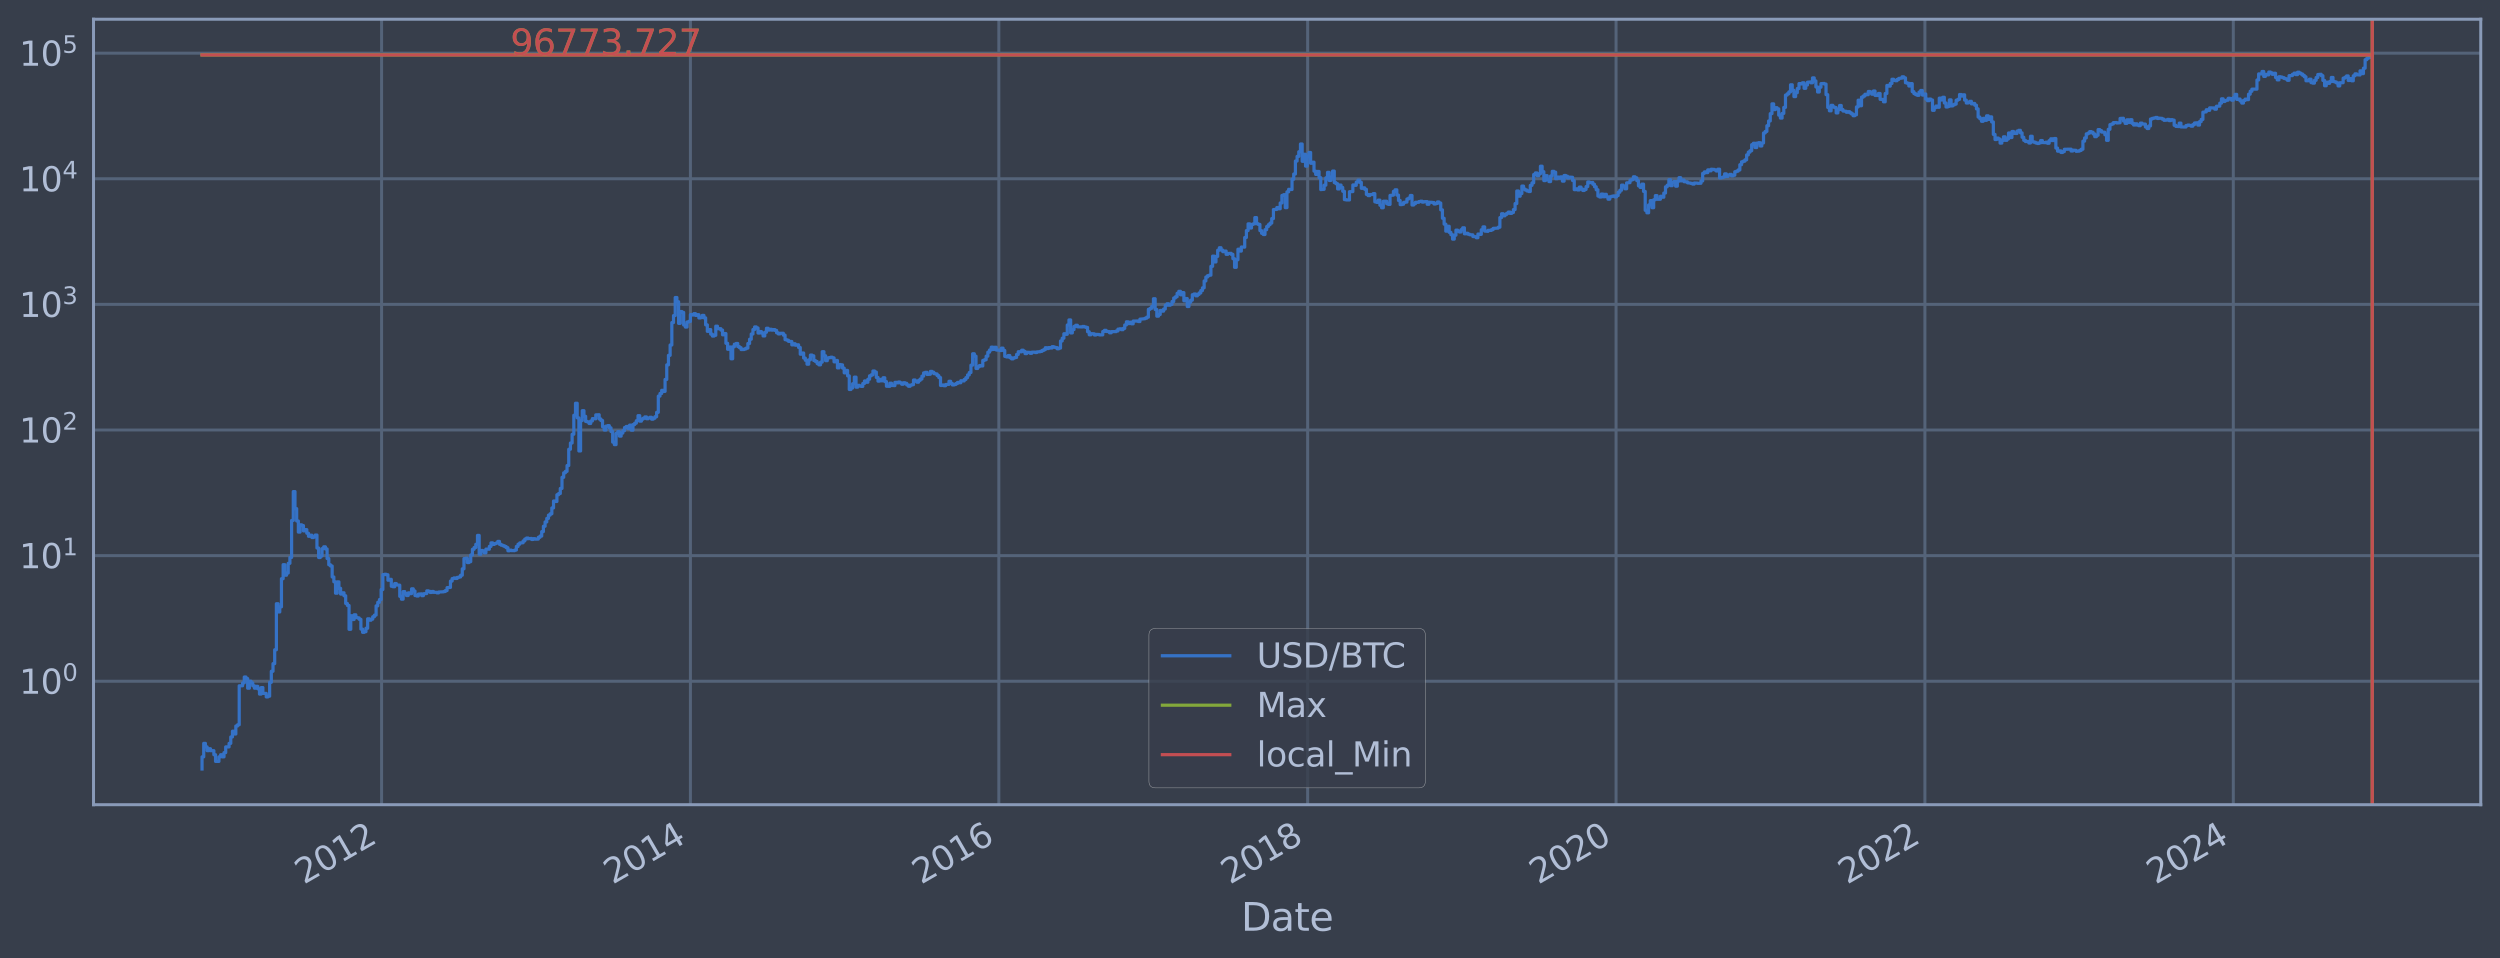 <?xml version="1.0" encoding="utf-8" standalone="no"?>
<!DOCTYPE svg PUBLIC "-//W3C//DTD SVG 1.1//EN"
  "http://www.w3.org/Graphics/SVG/1.1/DTD/svg11.dtd">
<svg xmlns:xlink="http://www.w3.org/1999/xlink" width="934.976pt" height="358.291pt" viewBox="0 0 934.976 358.291" xmlns="http://www.w3.org/2000/svg" version="1.1">
 <defs>
  <style type="text/css">*{stroke-linejoin: round; stroke-linecap: butt}</style>
 </defs>
 <g id="figure_1">
  <g id="patch_1">
   <path d="M 0 358.291 
L 934.976 358.291 
L 934.976 0 
L 0 0 
z
" style="fill: #373e4b"/>
  </g>
  <g id="axes_1">
   <g id="patch_2">
    <path d="M 34.976 300.96 
L 927.776 300.96 
L 927.776 7.2 
L 34.976 7.2 
z
" style="fill: #373e4b"/>
   </g>
   <g id="matplotlib.axis_1">
    <g id="xtick_1">
     <g id="line2d_1">
      <path d="M 142.709 300.96 
L 142.709 7.2 
" clip-path="url(#p097ae2a926)" style="fill: none; stroke: #546379; stroke-width: 1.12; stroke-linecap: square"/>
     </g>
     <g id="line2d_2"/>
     <g id="text_1">
      <!-- 2012 -->
      <g style="fill: #b1bed6" transform="translate(113.628 330.885) rotate(-30) scale(0.126 -0.126)">
       <defs>
        <path id="DejaVuSans-32" d="M 1228 531 
L 3431 531 
L 3431 0 
L 469 0 
L 469 531 
Q 828 903 1448 1529 
Q 2069 2156 2228 2338 
Q 2531 2678 2651 2914 
Q 2772 3150 2772 3378 
Q 2772 3750 2511 3984 
Q 2250 4219 1831 4219 
Q 1534 4219 1204 4116 
Q 875 4013 500 3803 
L 500 4441 
Q 881 4594 1212 4672 
Q 1544 4750 1819 4750 
Q 2544 4750 2975 4387 
Q 3406 4025 3406 3419 
Q 3406 3131 3298 2873 
Q 3191 2616 2906 2266 
Q 2828 2175 2409 1742 
Q 1991 1309 1228 531 
z
" transform="scale(0.016)"/>
        <path id="DejaVuSans-30" d="M 2034 4250 
Q 1547 4250 1301 3770 
Q 1056 3291 1056 2328 
Q 1056 1369 1301 889 
Q 1547 409 2034 409 
Q 2525 409 2770 889 
Q 3016 1369 3016 2328 
Q 3016 3291 2770 3770 
Q 2525 4250 2034 4250 
z
M 2034 4750 
Q 2819 4750 3233 4129 
Q 3647 3509 3647 2328 
Q 3647 1150 3233 529 
Q 2819 -91 2034 -91 
Q 1250 -91 836 529 
Q 422 1150 422 2328 
Q 422 3509 836 4129 
Q 1250 4750 2034 4750 
z
" transform="scale(0.016)"/>
        <path id="DejaVuSans-31" d="M 794 531 
L 1825 531 
L 1825 4091 
L 703 3866 
L 703 4441 
L 1819 4666 
L 2450 4666 
L 2450 531 
L 3481 531 
L 3481 0 
L 794 0 
L 794 531 
z
" transform="scale(0.016)"/>
       </defs>
       <use xlink:href="#DejaVuSans-32"/>
       <use xlink:href="#DejaVuSans-30" x="63.623"/>
       <use xlink:href="#DejaVuSans-31" x="127.246"/>
       <use xlink:href="#DejaVuSans-32" x="190.869"/>
      </g>
     </g>
    </g>
    <g id="xtick_2">
     <g id="line2d_3">
      <path d="M 258.209 300.96 
L 258.209 7.2 
" clip-path="url(#p097ae2a926)" style="fill: none; stroke: #546379; stroke-width: 1.12; stroke-linecap: square"/>
     </g>
     <g id="line2d_4"/>
     <g id="text_2">
      <!-- 2014 -->
      <g style="fill: #b1bed6" transform="translate(229.128 330.885) rotate(-30) scale(0.126 -0.126)">
       <defs>
        <path id="DejaVuSans-34" d="M 2419 4116 
L 825 1625 
L 2419 1625 
L 2419 4116 
z
M 2253 4666 
L 3047 4666 
L 3047 1625 
L 3713 1625 
L 3713 1100 
L 3047 1100 
L 3047 0 
L 2419 0 
L 2419 1100 
L 313 1100 
L 313 1709 
L 2253 4666 
z
" transform="scale(0.016)"/>
       </defs>
       <use xlink:href="#DejaVuSans-32"/>
       <use xlink:href="#DejaVuSans-30" x="63.623"/>
       <use xlink:href="#DejaVuSans-31" x="127.246"/>
       <use xlink:href="#DejaVuSans-34" x="190.869"/>
      </g>
     </g>
    </g>
    <g id="xtick_3">
     <g id="line2d_5">
      <path d="M 373.55 300.96 
L 373.55 7.2 
" clip-path="url(#p097ae2a926)" style="fill: none; stroke: #546379; stroke-width: 1.12; stroke-linecap: square"/>
     </g>
     <g id="line2d_6"/>
     <g id="text_3">
      <!-- 2016 -->
      <g style="fill: #b1bed6" transform="translate(344.469 330.885) rotate(-30) scale(0.126 -0.126)">
       <defs>
        <path id="DejaVuSans-36" d="M 2113 2584 
Q 1688 2584 1439 2293 
Q 1191 2003 1191 1497 
Q 1191 994 1439 701 
Q 1688 409 2113 409 
Q 2538 409 2786 701 
Q 3034 994 3034 1497 
Q 3034 2003 2786 2293 
Q 2538 2584 2113 2584 
z
M 3366 4563 
L 3366 3988 
Q 3128 4100 2886 4159 
Q 2644 4219 2406 4219 
Q 1781 4219 1451 3797 
Q 1122 3375 1075 2522 
Q 1259 2794 1537 2939 
Q 1816 3084 2150 3084 
Q 2853 3084 3261 2657 
Q 3669 2231 3669 1497 
Q 3669 778 3244 343 
Q 2819 -91 2113 -91 
Q 1303 -91 875 529 
Q 447 1150 447 2328 
Q 447 3434 972 4092 
Q 1497 4750 2381 4750 
Q 2619 4750 2861 4703 
Q 3103 4656 3366 4563 
z
" transform="scale(0.016)"/>
       </defs>
       <use xlink:href="#DejaVuSans-32"/>
       <use xlink:href="#DejaVuSans-30" x="63.623"/>
       <use xlink:href="#DejaVuSans-31" x="127.246"/>
       <use xlink:href="#DejaVuSans-36" x="190.869"/>
      </g>
     </g>
    </g>
    <g id="xtick_4">
     <g id="line2d_7">
      <path d="M 489.05 300.96 
L 489.05 7.2 
" clip-path="url(#p097ae2a926)" style="fill: none; stroke: #546379; stroke-width: 1.12; stroke-linecap: square"/>
     </g>
     <g id="line2d_8"/>
     <g id="text_4">
      <!-- 2018 -->
      <g style="fill: #b1bed6" transform="translate(459.969 330.885) rotate(-30) scale(0.126 -0.126)">
       <defs>
        <path id="DejaVuSans-38" d="M 2034 2216 
Q 1584 2216 1326 1975 
Q 1069 1734 1069 1313 
Q 1069 891 1326 650 
Q 1584 409 2034 409 
Q 2484 409 2743 651 
Q 3003 894 3003 1313 
Q 3003 1734 2745 1975 
Q 2488 2216 2034 2216 
z
M 1403 2484 
Q 997 2584 770 2862 
Q 544 3141 544 3541 
Q 544 4100 942 4425 
Q 1341 4750 2034 4750 
Q 2731 4750 3128 4425 
Q 3525 4100 3525 3541 
Q 3525 3141 3298 2862 
Q 3072 2584 2669 2484 
Q 3125 2378 3379 2068 
Q 3634 1759 3634 1313 
Q 3634 634 3220 271 
Q 2806 -91 2034 -91 
Q 1263 -91 848 271 
Q 434 634 434 1313 
Q 434 1759 690 2068 
Q 947 2378 1403 2484 
z
M 1172 3481 
Q 1172 3119 1398 2916 
Q 1625 2713 2034 2713 
Q 2441 2713 2670 2916 
Q 2900 3119 2900 3481 
Q 2900 3844 2670 4047 
Q 2441 4250 2034 4250 
Q 1625 4250 1398 4047 
Q 1172 3844 1172 3481 
z
" transform="scale(0.016)"/>
       </defs>
       <use xlink:href="#DejaVuSans-32"/>
       <use xlink:href="#DejaVuSans-30" x="63.623"/>
       <use xlink:href="#DejaVuSans-31" x="127.246"/>
       <use xlink:href="#DejaVuSans-38" x="190.869"/>
      </g>
     </g>
    </g>
    <g id="xtick_5">
     <g id="line2d_9">
      <path d="M 604.392 300.96 
L 604.392 7.2 
" clip-path="url(#p097ae2a926)" style="fill: none; stroke: #546379; stroke-width: 1.12; stroke-linecap: square"/>
     </g>
     <g id="line2d_10"/>
     <g id="text_5">
      <!-- 2020 -->
      <g style="fill: #b1bed6" transform="translate(575.311 330.885) rotate(-30) scale(0.126 -0.126)">
       <use xlink:href="#DejaVuSans-32"/>
       <use xlink:href="#DejaVuSans-30" x="63.623"/>
       <use xlink:href="#DejaVuSans-32" x="127.246"/>
       <use xlink:href="#DejaVuSans-30" x="190.869"/>
      </g>
     </g>
    </g>
    <g id="xtick_6">
     <g id="line2d_11">
      <path d="M 719.892 300.96 
L 719.892 7.2 
" clip-path="url(#p097ae2a926)" style="fill: none; stroke: #546379; stroke-width: 1.12; stroke-linecap: square"/>
     </g>
     <g id="line2d_12"/>
     <g id="text_6">
      <!-- 2022 -->
      <g style="fill: #b1bed6" transform="translate(690.811 330.885) rotate(-30) scale(0.126 -0.126)">
       <use xlink:href="#DejaVuSans-32"/>
       <use xlink:href="#DejaVuSans-30" x="63.623"/>
       <use xlink:href="#DejaVuSans-32" x="127.246"/>
       <use xlink:href="#DejaVuSans-32" x="190.869"/>
      </g>
     </g>
    </g>
    <g id="xtick_7">
     <g id="line2d_13">
      <path d="M 835.233 300.96 
L 835.233 7.2 
" clip-path="url(#p097ae2a926)" style="fill: none; stroke: #546379; stroke-width: 1.12; stroke-linecap: square"/>
     </g>
     <g id="line2d_14"/>
     <g id="text_7">
      <!-- 2024 -->
      <g style="fill: #b1bed6" transform="translate(806.152 330.885) rotate(-30) scale(0.126 -0.126)">
       <use xlink:href="#DejaVuSans-32"/>
       <use xlink:href="#DejaVuSans-30" x="63.623"/>
       <use xlink:href="#DejaVuSans-32" x="127.246"/>
       <use xlink:href="#DejaVuSans-34" x="190.869"/>
      </g>
     </g>
    </g>
    <g id="text_8">
     <!-- Date -->
     <g style="fill: #b1bed6" transform="translate(464.167 348.096) scale(0.144 -0.144)">
      <defs>
       <path id="DejaVuSans-44" d="M 1259 4147 
L 1259 519 
L 2022 519 
Q 2988 519 3436 956 
Q 3884 1394 3884 2338 
Q 3884 3275 3436 3711 
Q 2988 4147 2022 4147 
L 1259 4147 
z
M 628 4666 
L 1925 4666 
Q 3281 4666 3915 4102 
Q 4550 3538 4550 2338 
Q 4550 1131 3912 565 
Q 3275 0 1925 0 
L 628 0 
L 628 4666 
z
" transform="scale(0.016)"/>
       <path id="DejaVuSans-61" d="M 2194 1759 
Q 1497 1759 1228 1600 
Q 959 1441 959 1056 
Q 959 750 1161 570 
Q 1363 391 1709 391 
Q 2188 391 2477 730 
Q 2766 1069 2766 1631 
L 2766 1759 
L 2194 1759 
z
M 3341 1997 
L 3341 0 
L 2766 0 
L 2766 531 
Q 2569 213 2275 61 
Q 1981 -91 1556 -91 
Q 1019 -91 701 211 
Q 384 513 384 1019 
Q 384 1609 779 1909 
Q 1175 2209 1959 2209 
L 2766 2209 
L 2766 2266 
Q 2766 2663 2505 2880 
Q 2244 3097 1772 3097 
Q 1472 3097 1187 3025 
Q 903 2953 641 2809 
L 641 3341 
Q 956 3463 1253 3523 
Q 1550 3584 1831 3584 
Q 2591 3584 2966 3190 
Q 3341 2797 3341 1997 
z
" transform="scale(0.016)"/>
       <path id="DejaVuSans-74" d="M 1172 4494 
L 1172 3500 
L 2356 3500 
L 2356 3053 
L 1172 3053 
L 1172 1153 
Q 1172 725 1289 603 
Q 1406 481 1766 481 
L 2356 481 
L 2356 0 
L 1766 0 
Q 1100 0 847 248 
Q 594 497 594 1153 
L 594 3053 
L 172 3053 
L 172 3500 
L 594 3500 
L 594 4494 
L 1172 4494 
z
" transform="scale(0.016)"/>
       <path id="DejaVuSans-65" d="M 3597 1894 
L 3597 1613 
L 953 1613 
Q 991 1019 1311 708 
Q 1631 397 2203 397 
Q 2534 397 2845 478 
Q 3156 559 3463 722 
L 3463 178 
Q 3153 47 2828 -22 
Q 2503 -91 2169 -91 
Q 1331 -91 842 396 
Q 353 884 353 1716 
Q 353 2575 817 3079 
Q 1281 3584 2069 3584 
Q 2775 3584 3186 3129 
Q 3597 2675 3597 1894 
z
M 3022 2063 
Q 3016 2534 2758 2815 
Q 2500 3097 2075 3097 
Q 1594 3097 1305 2825 
Q 1016 2553 972 2059 
L 3022 2063 
z
" transform="scale(0.016)"/>
      </defs>
      <use xlink:href="#DejaVuSans-44"/>
      <use xlink:href="#DejaVuSans-61" x="77.002"/>
      <use xlink:href="#DejaVuSans-74" x="138.281"/>
      <use xlink:href="#DejaVuSans-65" x="177.49"/>
     </g>
    </g>
   </g>
   <g id="matplotlib.axis_2">
    <g id="ytick_1">
     <g id="line2d_15">
      <path d="M 34.976 254.771 
L 927.776 254.771 
" clip-path="url(#p097ae2a926)" style="fill: none; stroke: #546379; stroke-width: 1.12; stroke-linecap: square"/>
     </g>
     <g id="line2d_16"/>
     <g id="text_9">
      <!-- $\mathdefault{10^{0}}$ -->
      <g style="fill: #b1bed6" transform="translate(7.2 259.558) scale(0.126 -0.126)">
       <use xlink:href="#DejaVuSans-31" transform="translate(0 0.766)"/>
       <use xlink:href="#DejaVuSans-30" transform="translate(63.623 0.766)"/>
       <use xlink:href="#DejaVuSans-30" transform="translate(128.203 39.047) scale(0.7)"/>
      </g>
     </g>
    </g>
    <g id="ytick_2">
     <g id="line2d_17">
      <path d="M 34.976 207.794 
L 927.776 207.794 
" clip-path="url(#p097ae2a926)" style="fill: none; stroke: #546379; stroke-width: 1.12; stroke-linecap: square"/>
     </g>
     <g id="line2d_18"/>
     <g id="text_10">
      <!-- $\mathdefault{10^{1}}$ -->
      <g style="fill: #b1bed6" transform="translate(7.2 212.581) scale(0.126 -0.126)">
       <use xlink:href="#DejaVuSans-31" transform="translate(0 0.684)"/>
       <use xlink:href="#DejaVuSans-30" transform="translate(63.623 0.684)"/>
       <use xlink:href="#DejaVuSans-31" transform="translate(128.203 38.966) scale(0.7)"/>
      </g>
     </g>
    </g>
    <g id="ytick_3">
     <g id="line2d_19">
      <path d="M 34.976 160.816 
L 927.776 160.816 
" clip-path="url(#p097ae2a926)" style="fill: none; stroke: #546379; stroke-width: 1.12; stroke-linecap: square"/>
     </g>
     <g id="line2d_20"/>
     <g id="text_11">
      <!-- $\mathdefault{10^{2}}$ -->
      <g style="fill: #b1bed6" transform="translate(7.2 165.603) scale(0.126 -0.126)">
       <use xlink:href="#DejaVuSans-31" transform="translate(0 0.766)"/>
       <use xlink:href="#DejaVuSans-30" transform="translate(63.623 0.766)"/>
       <use xlink:href="#DejaVuSans-32" transform="translate(128.203 39.047) scale(0.7)"/>
      </g>
     </g>
    </g>
    <g id="ytick_4">
     <g id="line2d_21">
      <path d="M 34.976 113.839 
L 927.776 113.839 
" clip-path="url(#p097ae2a926)" style="fill: none; stroke: #546379; stroke-width: 1.12; stroke-linecap: square"/>
     </g>
     <g id="line2d_22"/>
     <g id="text_12">
      <!-- $\mathdefault{10^{3}}$ -->
      <g style="fill: #b1bed6" transform="translate(7.2 118.626) scale(0.126 -0.126)">
       <defs>
        <path id="DejaVuSans-33" d="M 2597 2516 
Q 3050 2419 3304 2112 
Q 3559 1806 3559 1356 
Q 3559 666 3084 287 
Q 2609 -91 1734 -91 
Q 1441 -91 1130 -33 
Q 819 25 488 141 
L 488 750 
Q 750 597 1062 519 
Q 1375 441 1716 441 
Q 2309 441 2620 675 
Q 2931 909 2931 1356 
Q 2931 1769 2642 2001 
Q 2353 2234 1838 2234 
L 1294 2234 
L 1294 2753 
L 1863 2753 
Q 2328 2753 2575 2939 
Q 2822 3125 2822 3475 
Q 2822 3834 2567 4026 
Q 2313 4219 1838 4219 
Q 1578 4219 1281 4162 
Q 984 4106 628 3988 
L 628 4550 
Q 988 4650 1302 4700 
Q 1616 4750 1894 4750 
Q 2613 4750 3031 4423 
Q 3450 4097 3450 3541 
Q 3450 3153 3228 2886 
Q 3006 2619 2597 2516 
z
" transform="scale(0.016)"/>
       </defs>
       <use xlink:href="#DejaVuSans-31" transform="translate(0 0.766)"/>
       <use xlink:href="#DejaVuSans-30" transform="translate(63.623 0.766)"/>
       <use xlink:href="#DejaVuSans-33" transform="translate(128.203 39.047) scale(0.7)"/>
      </g>
     </g>
    </g>
    <g id="ytick_5">
     <g id="line2d_23">
      <path d="M 34.976 66.861 
L 927.776 66.861 
" clip-path="url(#p097ae2a926)" style="fill: none; stroke: #546379; stroke-width: 1.12; stroke-linecap: square"/>
     </g>
     <g id="line2d_24"/>
     <g id="text_13">
      <!-- $\mathdefault{10^{4}}$ -->
      <g style="fill: #b1bed6" transform="translate(7.2 71.648) scale(0.126 -0.126)">
       <use xlink:href="#DejaVuSans-31" transform="translate(0 0.684)"/>
       <use xlink:href="#DejaVuSans-30" transform="translate(63.623 0.684)"/>
       <use xlink:href="#DejaVuSans-34" transform="translate(128.203 38.966) scale(0.7)"/>
      </g>
     </g>
    </g>
    <g id="ytick_6">
     <g id="line2d_25">
      <path d="M 34.976 19.884 
L 927.776 19.884 
" clip-path="url(#p097ae2a926)" style="fill: none; stroke: #546379; stroke-width: 1.12; stroke-linecap: square"/>
     </g>
     <g id="line2d_26"/>
     <g id="text_14">
      <!-- $\mathdefault{10^{5}}$ -->
      <g style="fill: #b1bed6" transform="translate(7.2 24.671) scale(0.126 -0.126)">
       <defs>
        <path id="DejaVuSans-35" d="M 691 4666 
L 3169 4666 
L 3169 4134 
L 1269 4134 
L 1269 2991 
Q 1406 3038 1543 3061 
Q 1681 3084 1819 3084 
Q 2600 3084 3056 2656 
Q 3513 2228 3513 1497 
Q 3513 744 3044 326 
Q 2575 -91 1722 -91 
Q 1428 -91 1123 -41 
Q 819 9 494 109 
L 494 744 
Q 775 591 1075 516 
Q 1375 441 1709 441 
Q 2250 441 2565 725 
Q 2881 1009 2881 1497 
Q 2881 1984 2565 2268 
Q 2250 2553 1709 2553 
Q 1456 2553 1204 2497 
Q 953 2441 691 2322 
L 691 4666 
z
" transform="scale(0.016)"/>
       </defs>
       <use xlink:href="#DejaVuSans-31" transform="translate(0 0.684)"/>
       <use xlink:href="#DejaVuSans-30" transform="translate(63.623 0.684)"/>
       <use xlink:href="#DejaVuSans-35" transform="translate(128.203 38.966) scale(0.7)"/>
      </g>
     </g>
    </g>
    <g id="ytick_7">
     <g id="line2d_27"/>
    </g>
    <g id="ytick_8">
     <g id="line2d_28"/>
    </g>
    <g id="ytick_9">
     <g id="line2d_29"/>
    </g>
    <g id="ytick_10">
     <g id="line2d_30"/>
    </g>
    <g id="ytick_11">
     <g id="line2d_31"/>
    </g>
    <g id="ytick_12">
     <g id="line2d_32"/>
    </g>
    <g id="ytick_13">
     <g id="line2d_33"/>
    </g>
    <g id="ytick_14">
     <g id="line2d_34"/>
    </g>
    <g id="ytick_15">
     <g id="line2d_35"/>
    </g>
    <g id="ytick_16">
     <g id="line2d_36"/>
    </g>
    <g id="ytick_17">
     <g id="line2d_37"/>
    </g>
    <g id="ytick_18">
     <g id="line2d_38"/>
    </g>
    <g id="ytick_19">
     <g id="line2d_39"/>
    </g>
    <g id="ytick_20">
     <g id="line2d_40"/>
    </g>
    <g id="ytick_21">
     <g id="line2d_41"/>
    </g>
    <g id="ytick_22">
     <g id="line2d_42"/>
    </g>
    <g id="ytick_23">
     <g id="line2d_43"/>
    </g>
    <g id="ytick_24">
     <g id="line2d_44"/>
    </g>
    <g id="ytick_25">
     <g id="line2d_45"/>
    </g>
    <g id="ytick_26">
     <g id="line2d_46"/>
    </g>
    <g id="ytick_27">
     <g id="line2d_47"/>
    </g>
    <g id="ytick_28">
     <g id="line2d_48"/>
    </g>
    <g id="ytick_29">
     <g id="line2d_49"/>
    </g>
    <g id="ytick_30">
     <g id="line2d_50"/>
    </g>
    <g id="ytick_31">
     <g id="line2d_51"/>
    </g>
    <g id="ytick_32">
     <g id="line2d_52"/>
    </g>
    <g id="ytick_33">
     <g id="line2d_53"/>
    </g>
    <g id="ytick_34">
     <g id="line2d_54"/>
    </g>
    <g id="ytick_35">
     <g id="line2d_55"/>
    </g>
    <g id="ytick_36">
     <g id="line2d_56"/>
    </g>
    <g id="ytick_37">
     <g id="line2d_57"/>
    </g>
    <g id="ytick_38">
     <g id="line2d_58"/>
    </g>
    <g id="ytick_39">
     <g id="line2d_59"/>
    </g>
    <g id="ytick_40">
     <g id="line2d_60"/>
    </g>
    <g id="ytick_41">
     <g id="line2d_61"/>
    </g>
    <g id="ytick_42">
     <g id="line2d_62"/>
    </g>
    <g id="ytick_43">
     <g id="line2d_63"/>
    </g>
    <g id="ytick_44">
     <g id="line2d_64"/>
    </g>
    <g id="ytick_45">
     <g id="line2d_65"/>
    </g>
    <g id="ytick_46">
     <g id="line2d_66"/>
    </g>
    <g id="ytick_47">
     <g id="line2d_67"/>
    </g>
    <g id="ytick_48">
     <g id="line2d_68"/>
    </g>
    <g id="ytick_49">
     <g id="line2d_69"/>
    </g>
    <g id="ytick_50">
     <g id="line2d_70"/>
    </g>
    <g id="ytick_51">
     <g id="line2d_71"/>
    </g>
    <g id="ytick_52">
     <g id="line2d_72"/>
    </g>
    <g id="ytick_53">
     <g id="line2d_73"/>
    </g>
    <g id="ytick_54">
     <g id="line2d_74"/>
    </g>
   </g>
   <g id="line2d_75">
    <path d="M 75.558 287.607 
L 75.558 283.055 
L 76.19 283.055 
L 76.19 278.018 
L 76.822 278.018 
L 76.822 279.335 
L 77.454 279.335 
L 77.454 280.743 
L 78.086 280.743 
L 78.086 280.027 
L 78.718 280.027 
L 78.718 280.743 
L 79.982 280.743 
L 79.982 282.254 
L 80.614 282.254 
L 80.614 284.756 
L 81.878 284.756 
L 81.878 283.055 
L 82.51 283.055 
L 82.51 282.254 
L 83.142 282.254 
L 83.142 283.055 
L 83.774 283.055 
L 83.774 281.485 
L 84.406 281.485 
L 84.406 279.335 
L 85.67 279.335 
L 85.67 278.018 
L 86.302 278.018 
L 86.302 275.615 
L 86.934 275.615 
L 86.934 273.466 
L 87.566 273.466 
L 87.566 274.512 
L 88.198 274.512 
L 88.198 271.521 
L 88.83 271.521 
L 88.83 271.063 
L 89.462 271.063 
L 89.462 256.473 
L 90.726 256.473 
L 90.726 255.393 
L 91.358 255.393 
L 91.358 253.201 
L 91.99 253.201 
L 91.99 253.776 
L 92.622 253.776 
L 92.622 257.379 
L 93.254 257.379 
L 93.254 254.771 
L 93.886 254.771 
L 93.886 255.393 
L 94.518 255.393 
L 94.518 256.473 
L 95.15 256.473 
L 95.15 257.379 
L 95.782 257.379 
L 95.782 256.696 
L 96.414 256.696 
L 96.414 257.613 
L 97.046 257.613 
L 97.046 259.581 
L 97.678 259.581 
L 97.678 257.149 
L 98.31 257.149 
L 98.31 259.324 
L 99.574 259.324 
L 99.574 260.641 
L 100.206 260.641 
L 100.206 260.37 
L 100.838 260.37 
L 100.838 255.184 
L 101.47 255.184 
L 101.47 251.052 
L 102.102 251.052 
L 102.102 248.2 
L 102.734 248.2 
L 102.734 243.007 
L 103.366 243.007 
L 103.366 225.786 
L 103.998 225.786 
L 103.998 228.866 
L 104.63 228.866 
L 104.63 226.952 
L 105.262 226.952 
L 105.262 216.426 
L 105.894 216.426 
L 105.894 211.182 
L 106.526 211.182 
L 106.526 215.129 
L 107.158 215.129 
L 107.158 214.299 
L 107.79 214.299 
L 107.79 210.682 
L 108.422 210.682 
L 108.422 208.478 
L 109.054 208.478 
L 109.054 194.645 
L 109.686 194.645 
L 109.686 183.847 
L 110.318 183.847 
L 110.318 190.224 
L 110.95 190.224 
L 110.95 194.839 
L 111.582 194.839 
L 111.582 198.998 
L 112.214 198.998 
L 112.214 196.283 
L 112.846 196.283 
L 112.846 196.552 
L 113.478 196.552 
L 113.478 198.539 
L 114.11 198.539 
L 114.11 198.078 
L 114.742 198.078 
L 114.742 199.427 
L 115.374 199.427 
L 115.374 200.568 
L 116.006 200.568 
L 116.006 200.157 
L 116.638 200.157 
L 116.638 201.031 
L 117.27 201.031 
L 117.27 200.784 
L 117.902 200.784 
L 117.902 200.101 
L 118.534 200.101 
L 118.534 204.942 
L 119.166 204.942 
L 119.166 208.5 
L 119.798 208.5 
L 119.798 207.937 
L 120.431 207.937 
L 120.431 205.192 
L 121.063 205.192 
L 121.063 204.504 
L 121.695 204.504 
L 121.695 205.3 
L 122.327 205.3 
L 122.327 208.883 
L 122.959 208.883 
L 122.959 211.206 
L 123.591 211.206 
L 123.591 211.669 
L 124.223 211.669 
L 124.223 215.783 
L 124.855 215.783 
L 124.855 217.58 
L 125.487 217.58 
L 125.487 221.854 
L 126.119 221.854 
L 126.119 217.613 
L 126.751 217.613 
L 126.751 220.028 
L 127.383 220.028 
L 127.383 222.182 
L 128.015 222.182 
L 128.015 221.692 
L 128.647 221.692 
L 128.647 222.811 
L 129.279 222.811 
L 129.279 225.688 
L 129.911 225.688 
L 129.911 226.437 
L 130.543 226.437 
L 130.543 235.356 
L 131.175 235.356 
L 131.175 230.29 
L 131.807 230.29 
L 131.807 231.688 
L 132.439 231.688 
L 132.439 229.924 
L 133.071 229.924 
L 133.071 230.914 
L 133.703 230.914 
L 133.703 231.105 
L 134.335 231.105 
L 134.335 231.623 
L 134.967 231.623 
L 134.967 235.277 
L 135.599 235.277 
L 135.599 236.489 
L 136.231 236.489 
L 136.231 236.241 
L 136.863 236.241 
L 136.863 234.965 
L 137.495 234.965 
L 137.495 231.427 
L 138.127 231.427 
L 138.127 231.953 
L 138.759 231.953 
L 138.759 231.557 
L 139.391 231.557 
L 139.391 230.662 
L 140.023 230.662 
L 140.023 230.045 
L 140.655 230.045 
L 140.655 226.59 
L 141.287 226.59 
L 141.287 225.251 
L 141.919 225.251 
L 141.919 224.222 
L 142.551 224.222 
L 142.551 220.479 
L 143.183 220.479 
L 143.183 214.897 
L 143.815 214.897 
L 143.815 214.781 
L 144.447 214.781 
L 144.447 214.954 
L 145.079 214.954 
L 145.079 216.995 
L 145.711 216.995 
L 145.711 216.677 
L 146.343 216.677 
L 146.343 219.262 
L 146.975 219.262 
L 146.975 219.442 
L 147.607 219.442 
L 147.607 218.25 
L 148.239 218.25 
L 148.239 218.767 
L 149.503 218.837 
L 149.503 223.025 
L 150.135 223.025 
L 150.135 224.085 
L 150.767 224.085 
L 150.767 221.253 
L 151.399 221.253 
L 151.399 222.017 
L 152.031 222.017 
L 152.031 222.726 
L 152.663 222.726 
L 152.663 221.732 
L 153.295 221.732 
L 153.295 222.017 
L 153.927 222.017 
L 153.927 220.215 
L 154.559 220.215 
L 154.559 221.018 
L 155.191 221.018 
L 155.191 222.726 
L 155.823 222.726 
L 155.823 222.896 
L 156.455 222.896 
L 156.455 222.182 
L 157.719 222.099 
L 157.719 222.768 
L 158.351 222.768 
L 158.351 222.058 
L 159.615 221.976 
L 159.615 220.979 
L 160.247 220.979 
L 160.247 221.175 
L 160.879 221.175 
L 160.879 221.572 
L 161.511 221.572 
L 161.511 221.214 
L 162.143 221.214 
L 162.143 221.531 
L 163.407 221.531 
L 163.407 221.732 
L 164.039 221.732 
L 164.039 221.412 
L 165.935 221.332 
L 165.935 221.214 
L 166.567 221.214 
L 166.567 220.862 
L 167.199 220.862 
L 167.199 219.77 
L 168.463 219.696 
L 168.463 217.318 
L 169.095 217.318 
L 169.095 216.395 
L 169.727 216.395 
L 169.727 216.148 
L 170.359 216.148 
L 170.359 216.333 
L 170.991 216.333 
L 170.991 215.934 
L 171.623 215.934 
L 171.623 215.783 
L 172.255 215.783 
L 172.255 215.129 
L 172.887 215.129 
L 172.887 212.733 
L 173.519 212.733 
L 173.519 208.905 
L 174.151 208.905 
L 174.151 208.776 
L 174.783 208.776 
L 174.783 210.402 
L 175.415 210.402 
L 175.415 210.057 
L 176.047 210.057 
L 176.047 207.55 
L 176.679 207.55 
L 176.679 205.427 
L 177.311 205.427 
L 177.311 204.766 
L 177.943 204.766 
L 177.943 203.57 
L 178.575 203.57 
L 178.575 200.241 
L 179.207 200.241 
L 179.207 207.27 
L 179.839 207.27 
L 179.839 205.868 
L 180.471 205.868 
L 180.471 206.017 
L 181.103 206.017 
L 181.103 206.76 
L 181.735 206.76 
L 181.735 205.355 
L 182.999 205.409 
L 182.999 204.348 
L 183.631 204.348 
L 183.631 203.03 
L 184.263 203.03 
L 184.263 203.604 
L 184.895 203.604 
L 184.895 203.307 
L 185.528 203.307 
L 185.528 203.111 
L 186.16 203.111 
L 186.16 202.488 
L 186.792 202.488 
L 186.792 203.57 
L 187.424 203.57 
L 187.424 203.905 
L 188.056 203.905 
L 188.056 204.108 
L 188.688 204.108 
L 188.688 204.417 
L 189.32 204.417 
L 189.32 204.836 
L 189.952 204.836 
L 189.952 205.98 
L 190.584 205.98 
L 190.584 205.738 
L 191.216 205.738 
L 191.216 205.905 
L 192.48 205.942 
L 192.48 205.72 
L 193.112 205.72 
L 193.112 204.382 
L 193.744 204.382 
L 193.744 203.537 
L 194.376 203.537 
L 194.376 203.046 
L 195.64 202.982 
L 195.64 202.3 
L 196.272 202.3 
L 196.272 201.596 
L 196.904 201.596 
L 196.904 201.223 
L 197.536 201.223 
L 197.536 201.476 
L 198.8 201.371 
L 198.8 201.747 
L 199.432 201.747 
L 199.432 201.446 
L 200.064 201.446 
L 200.064 201.641 
L 201.328 201.611 
L 201.328 200.944 
L 201.96 200.944 
L 201.96 200.482 
L 202.592 200.482 
L 202.592 198.813 
L 203.224 198.813 
L 203.224 196.812 
L 203.856 196.812 
L 203.856 195.199 
L 204.488 195.199 
L 204.488 193.878 
L 205.12 193.878 
L 205.12 192.657 
L 205.752 192.657 
L 205.752 192.148 
L 206.384 192.148 
L 206.384 189.958 
L 207.016 189.958 
L 207.016 187.379 
L 207.648 187.379 
L 207.648 187.545 
L 208.28 187.545 
L 208.28 185.029 
L 208.912 185.029 
L 208.912 184.58 
L 209.544 184.58 
L 209.544 182.677 
L 210.176 182.677 
L 210.176 178.515 
L 210.808 178.515 
L 210.808 176.837 
L 211.44 176.837 
L 211.44 176.281 
L 212.072 176.281 
L 212.072 174.111 
L 212.704 174.111 
L 212.704 168.02 
L 213.336 168.02 
L 213.336 165.68 
L 213.968 165.68 
L 213.968 162.407 
L 214.6 162.407 
L 214.6 155.307 
L 215.232 155.307 
L 215.232 150.811 
L 215.864 150.811 
L 215.864 156.28 
L 216.496 156.28 
L 216.496 168.655 
L 217.128 168.655 
L 217.128 157.281 
L 217.76 157.281 
L 217.76 153.59 
L 218.392 153.59 
L 218.392 155.7 
L 219.024 155.7 
L 219.024 157.613 
L 219.656 157.613 
L 219.656 157.792 
L 220.288 157.792 
L 220.288 158.379 
L 220.92 158.379 
L 220.92 157.441 
L 221.552 157.441 
L 221.552 156.54 
L 222.816 156.643 
L 222.816 155.154 
L 224.08 155.106 
L 224.08 156.689 
L 224.712 156.689 
L 224.712 157.272 
L 225.344 157.272 
L 225.344 159.608 
L 225.976 159.608 
L 225.976 160.82 
L 226.608 160.82 
L 226.608 159.362 
L 227.24 159.362 
L 227.24 159.18 
L 227.872 159.18 
L 227.872 160.016 
L 228.504 160.016 
L 228.504 161.385 
L 229.136 161.385 
L 229.136 165.359 
L 229.768 165.359 
L 229.768 166.284 
L 230.4 166.284 
L 230.4 162.081 
L 231.032 162.081 
L 231.032 161.427 
L 231.664 161.427 
L 231.664 163.105 
L 232.296 163.105 
L 232.296 161.968 
L 232.928 161.968 
L 232.928 161.083 
L 233.56 161.083 
L 233.56 159.895 
L 234.192 159.895 
L 234.192 159.489 
L 234.824 159.489 
L 234.824 160.253 
L 235.456 160.253 
L 235.456 158.993 
L 236.088 158.993 
L 236.088 160.876 
L 236.72 160.876 
L 236.72 158.792 
L 237.352 158.792 
L 237.352 158.272 
L 237.984 158.272 
L 237.984 157.353 
L 238.616 157.353 
L 238.616 155.449 
L 239.248 155.449 
L 239.248 157.507 
L 239.88 157.507 
L 239.88 156.756 
L 240.512 156.756 
L 240.512 156.419 
L 241.144 156.419 
L 241.144 155.921 
L 241.776 155.921 
L 241.776 156.604 
L 242.408 156.604 
L 242.408 156.321 
L 243.04 156.321 
L 243.04 156.061 
L 243.672 156.061 
L 243.672 156.769 
L 244.304 156.769 
L 244.304 156.408 
L 244.936 156.408 
L 244.936 155.845 
L 245.568 155.845 
L 245.568 154.217 
L 246.2 154.217 
L 246.2 148.142 
L 246.832 148.142 
L 246.832 147.157 
L 247.464 147.157 
L 247.464 145.983 
L 248.096 145.983 
L 248.096 146.371 
L 248.728 146.371 
L 248.728 141.912 
L 249.36 141.912 
L 249.36 136.458 
L 249.993 136.458 
L 249.993 132.893 
L 250.625 132.893 
L 250.625 129.027 
L 251.257 129.027 
L 251.257 120.633 
L 251.889 120.633 
L 251.889 118.023 
L 252.521 118.023 
L 252.521 111.274 
L 253.153 111.274 
L 253.153 112.839 
L 253.785 112.839 
L 253.785 120.944 
L 254.417 120.944 
L 254.417 116.519 
L 255.049 116.519 
L 255.049 116.845 
L 255.681 116.845 
L 255.681 121.549 
L 256.313 121.549 
L 256.313 122.316 
L 256.945 122.316 
L 256.945 120.428 
L 257.577 120.428 
L 257.577 120.204 
L 258.209 120.204 
L 258.209 117.671 
L 258.841 117.671 
L 258.841 117.806 
L 259.473 117.806 
L 259.473 117.298 
L 260.105 117.298 
L 260.105 117.959 
L 260.737 117.959 
L 260.737 117.694 
L 261.369 117.694 
L 261.369 118.907 
L 262.001 118.907 
L 262.001 118.762 
L 262.633 118.762 
L 262.633 117.96 
L 263.265 117.96 
L 263.265 118.882 
L 263.897 118.882 
L 263.897 121.487 
L 264.529 121.487 
L 264.529 123.923 
L 265.161 123.923 
L 265.161 123.267 
L 265.793 123.267 
L 265.793 124.97 
L 266.425 124.97 
L 266.425 125.686 
L 267.057 125.686 
L 267.057 125.398 
L 267.689 125.398 
L 267.689 121.988 
L 268.321 121.988 
L 268.321 122.947 
L 269.585 122.912 
L 269.585 123.437 
L 270.217 123.437 
L 270.217 125.204 
L 270.849 125.204 
L 270.849 124.75 
L 271.481 124.75 
L 271.481 128.393 
L 272.113 128.393 
L 272.113 130.629 
L 272.745 130.629 
L 272.745 129.77 
L 273.377 129.77 
L 273.377 134.179 
L 274.009 134.179 
L 274.009 129.698 
L 274.641 129.698 
L 274.641 128.724 
L 275.273 128.724 
L 275.273 128.454 
L 275.905 128.454 
L 275.905 129.616 
L 276.537 129.616 
L 276.537 130.038 
L 277.169 130.038 
L 277.169 130.74 
L 278.433 130.7 
L 278.433 130.475 
L 279.065 130.475 
L 279.065 130.17 
L 279.697 130.17 
L 279.697 128.471 
L 280.329 128.471 
L 280.329 126.872 
L 280.961 126.872 
L 280.961 124.917 
L 281.593 124.917 
L 281.593 123.242 
L 282.225 123.242 
L 282.225 122.27 
L 282.857 122.27 
L 282.857 122.665 
L 283.489 122.665 
L 283.489 124.55 
L 284.121 124.55 
L 284.121 123.99 
L 284.753 123.99 
L 284.753 124.57 
L 285.385 124.57 
L 285.385 125.641 
L 286.017 125.641 
L 286.017 124.261 
L 286.649 124.261 
L 286.649 122.774 
L 287.281 122.774 
L 287.281 123.449 
L 287.913 123.449 
L 287.913 123.136 
L 288.545 123.136 
L 288.545 123.458 
L 289.177 123.458 
L 289.177 123.265 
L 289.809 123.265 
L 289.809 123.578 
L 290.441 123.578 
L 290.441 124.477 
L 291.073 124.477 
L 291.073 124.881 
L 291.705 124.881 
L 291.705 124.655 
L 292.969 124.639 
L 292.969 125.343 
L 293.601 125.343 
L 293.601 127.029 
L 294.233 127.029 
L 294.233 127.227 
L 294.865 127.227 
L 294.865 127.655 
L 296.129 127.712 
L 296.129 128.969 
L 296.761 128.969 
L 296.761 128.564 
L 297.393 128.564 
L 297.393 129.098 
L 298.025 129.098 
L 298.025 128.945 
L 298.657 128.945 
L 298.657 129.954 
L 299.289 129.954 
L 299.289 132.474 
L 299.921 132.474 
L 299.921 132.02 
L 300.553 132.02 
L 300.553 133.911 
L 301.185 133.911 
L 301.185 134.745 
L 301.817 134.745 
L 301.817 136.208 
L 302.449 136.208 
L 302.449 134.572 
L 303.081 134.572 
L 303.081 132.798 
L 303.713 132.798 
L 303.713 133.079 
L 304.345 133.079 
L 304.345 134.842 
L 304.977 134.842 
L 304.977 135.205 
L 305.609 135.205 
L 305.609 135.982 
L 306.241 135.982 
L 306.241 136.444 
L 306.873 136.444 
L 306.873 135.436 
L 307.505 135.436 
L 307.505 131.528 
L 308.137 131.528 
L 308.137 133.056 
L 308.769 133.056 
L 308.769 134.884 
L 309.401 134.884 
L 309.401 133.873 
L 310.033 133.873 
L 310.033 133.742 
L 310.665 133.742 
L 310.665 133.6 
L 311.297 133.6 
L 311.297 133.847 
L 311.929 133.847 
L 311.929 135.328 
L 312.561 135.328 
L 312.561 134.808 
L 313.193 134.808 
L 313.193 137.585 
L 313.825 137.585 
L 313.825 136.336 
L 314.457 136.336 
L 314.457 136.461 
L 315.09 136.461 
L 315.09 137.668 
L 315.722 137.668 
L 315.722 139.442 
L 316.354 139.442 
L 316.354 138.539 
L 316.986 138.539 
L 316.986 140.576 
L 317.618 140.576 
L 317.618 145.659 
L 318.25 145.659 
L 318.25 145.104 
L 318.882 145.104 
L 318.882 143.497 
L 319.514 143.497 
L 319.514 141.047 
L 320.146 141.047 
L 320.146 144.8 
L 320.778 144.8 
L 320.778 144.117 
L 321.41 144.117 
L 321.41 144.369 
L 322.042 144.369 
L 322.042 144.515 
L 322.674 144.515 
L 322.674 143.428 
L 323.306 143.428 
L 323.306 142.469 
L 323.938 142.469 
L 323.938 142.96 
L 324.57 142.96 
L 324.57 141.838 
L 325.202 141.838 
L 325.202 140.547 
L 325.834 140.547 
L 325.834 140.178 
L 326.466 140.178 
L 326.466 138.752 
L 327.098 138.752 
L 327.098 139.145 
L 327.73 139.145 
L 327.73 141.158 
L 328.362 141.158 
L 328.362 142.534 
L 328.994 142.534 
L 328.994 141.882 
L 329.626 141.882 
L 329.626 142.411 
L 330.258 142.411 
L 330.258 141.281 
L 330.89 141.281 
L 330.89 142.701 
L 331.522 142.701 
L 331.522 144.453 
L 332.786 144.487 
L 332.786 143.311 
L 333.418 143.311 
L 333.418 144.155 
L 334.682 144.215 
L 334.682 143 
L 335.314 143 
L 335.314 143.198 
L 335.946 143.198 
L 335.946 142.874 
L 336.578 142.874 
L 336.578 143.18 
L 337.21 143.18 
L 337.21 143.699 
L 337.842 143.699 
L 337.842 143.146 
L 338.474 143.146 
L 338.474 143.358 
L 339.106 143.358 
L 339.106 143.971 
L 339.738 143.971 
L 339.738 144.465 
L 340.37 144.465 
L 340.37 144.032 
L 341.002 144.032 
L 341.002 143.859 
L 341.634 143.859 
L 341.634 142.124 
L 342.266 142.124 
L 342.266 142.555 
L 342.898 142.555 
L 342.898 142.938 
L 343.53 142.938 
L 343.53 142.239 
L 344.162 142.239 
L 344.162 141.744 
L 344.794 141.744 
L 344.794 140.663 
L 345.426 140.663 
L 345.426 139.455 
L 346.058 139.455 
L 346.058 139.241 
L 346.69 139.241 
L 346.69 140.049 
L 347.954 139.958 
L 347.954 138.897 
L 348.586 138.897 
L 348.586 139.203 
L 349.218 139.203 
L 349.218 139.728 
L 349.85 139.728 
L 349.85 139.86 
L 350.482 139.86 
L 350.482 140.478 
L 351.114 140.478 
L 351.114 141.21 
L 351.746 141.21 
L 351.746 144.159 
L 352.378 144.159 
L 352.378 143.989 
L 353.01 143.989 
L 353.01 144.262 
L 353.642 144.262 
L 353.642 143.801 
L 354.906 143.759 
L 354.906 142.6 
L 355.538 142.6 
L 355.538 143.408 
L 356.17 143.408 
L 356.17 143.972 
L 356.802 143.972 
L 356.802 143.809 
L 357.434 143.809 
L 357.434 143.471 
L 358.066 143.471 
L 358.066 143.028 
L 358.698 143.028 
L 358.698 143.145 
L 359.33 143.145 
L 359.33 142.385 
L 360.594 142.474 
L 360.594 141.921 
L 361.226 141.921 
L 361.226 141.24 
L 361.858 141.24 
L 361.858 140.226 
L 362.49 140.226 
L 362.49 139.328 
L 363.122 139.328 
L 363.122 136.571 
L 363.754 136.571 
L 363.754 132.305 
L 364.386 132.305 
L 364.386 133.206 
L 365.018 133.206 
L 365.018 137.801 
L 365.65 137.801 
L 365.65 137.151 
L 366.282 137.151 
L 366.282 136.713 
L 366.914 136.713 
L 366.914 136.865 
L 367.546 136.865 
L 367.546 134.796 
L 368.178 134.796 
L 368.178 134.537 
L 368.81 134.537 
L 368.81 133.21 
L 369.442 133.21 
L 369.442 131.709 
L 370.074 131.709 
L 370.074 130.897 
L 370.706 130.897 
L 370.706 129.834 
L 371.338 129.834 
L 371.338 130.665 
L 371.97 130.665 
L 371.97 129.882 
L 372.602 129.882 
L 372.602 130.905 
L 373.866 130.927 
L 373.866 131.093 
L 374.498 131.093 
L 374.498 130.201 
L 375.13 130.201 
L 375.13 131.079 
L 375.762 131.079 
L 375.762 133.287 
L 376.394 133.287 
L 376.394 133.499 
L 377.026 133.499 
L 377.026 132.963 
L 377.658 132.963 
L 377.658 133.763 
L 378.29 133.763 
L 378.29 134.209 
L 378.922 134.209 
L 378.922 133.85 
L 379.554 133.85 
L 379.554 133.686 
L 380.187 133.686 
L 380.187 132.573 
L 380.819 132.573 
L 380.819 131.539 
L 382.083 131.574 
L 382.083 130.982 
L 382.715 130.982 
L 382.715 131.416 
L 383.347 131.416 
L 383.347 132.245 
L 383.979 132.245 
L 383.979 131.733 
L 385.243 131.782 
L 385.243 132.131 
L 385.875 132.131 
L 385.875 131.714 
L 387.139 131.686 
L 387.139 131.844 
L 387.771 131.844 
L 387.771 131.61 
L 389.035 131.54 
L 389.035 131.41 
L 389.667 131.41 
L 389.667 131.084 
L 390.299 131.084 
L 390.299 130.777 
L 390.931 130.777 
L 390.931 130.043 
L 391.563 130.043 
L 391.563 130.345 
L 392.195 130.345 
L 392.195 129.994 
L 392.827 129.994 
L 392.827 130.159 
L 393.459 130.159 
L 393.459 129.652 
L 394.091 129.652 
L 394.091 129.868 
L 394.723 129.868 
L 394.723 129.991 
L 395.355 129.991 
L 395.355 130.44 
L 395.987 130.44 
L 395.987 130.189 
L 396.619 130.189 
L 396.619 127.524 
L 397.251 127.524 
L 397.251 126.486 
L 397.883 126.486 
L 397.883 124.822 
L 398.515 124.822 
L 398.515 125.025 
L 399.147 125.025 
L 399.147 121.552 
L 399.779 121.552 
L 399.779 119.655 
L 400.411 119.655 
L 400.411 124.507 
L 401.043 124.507 
L 401.043 123.259 
L 401.675 123.259 
L 401.675 122.072 
L 402.307 122.072 
L 402.307 121.648 
L 402.939 121.648 
L 402.939 122.224 
L 404.835 122.275 
L 404.835 122.086 
L 405.467 122.086 
L 405.467 122.27 
L 406.099 122.27 
L 406.099 122.454 
L 406.731 122.454 
L 406.731 124.072 
L 407.363 124.072 
L 407.363 125.21 
L 407.995 125.21 
L 407.995 124.778 
L 409.259 124.835 
L 409.259 125.274 
L 409.891 125.274 
L 409.891 125.05 
L 411.155 125.102 
L 411.155 125.254 
L 412.419 125.236 
L 412.419 123.985 
L 413.051 123.985 
L 413.051 123.537 
L 413.683 123.537 
L 413.683 123.957 
L 414.947 124.014 
L 414.947 124.463 
L 415.579 124.463 
L 415.579 124.031 
L 417.475 124.018 
L 417.475 123.775 
L 418.107 123.775 
L 418.107 123.099 
L 418.739 123.099 
L 418.739 122.977 
L 419.371 122.977 
L 419.371 123.301 
L 420.003 123.301 
L 420.003 122.819 
L 420.635 122.819 
L 420.635 121.531 
L 421.267 121.531 
L 421.267 120.355 
L 421.899 120.355 
L 421.899 121.014 
L 422.531 121.014 
L 422.531 120.498 
L 423.163 120.498 
L 423.163 121.105 
L 423.795 121.105 
L 423.795 120.069 
L 425.691 120.063 
L 425.691 120.259 
L 426.323 120.259 
L 426.323 119.358 
L 427.587 119.265 
L 427.587 119.219 
L 428.219 119.219 
L 428.219 119.016 
L 428.851 119.016 
L 428.851 118.621 
L 429.483 118.621 
L 429.483 115.675 
L 430.115 115.675 
L 430.115 115.312 
L 430.747 115.312 
L 430.747 114.569 
L 431.379 114.569 
L 431.379 111.725 
L 432.011 111.725 
L 432.011 115.752 
L 432.643 115.752 
L 432.643 118.251 
L 433.275 118.251 
L 433.275 117.626 
L 433.907 117.626 
L 433.907 116.087 
L 434.539 116.087 
L 434.539 116.364 
L 435.171 116.364 
L 435.171 115.571 
L 435.803 115.571 
L 435.803 114.18 
L 436.435 114.18 
L 436.435 113.614 
L 437.067 113.614 
L 437.067 114.14 
L 437.699 114.14 
L 437.699 113.814 
L 438.331 113.814 
L 438.331 112.755 
L 438.963 112.755 
L 438.963 111.436 
L 439.595 111.436 
L 439.595 110.981 
L 440.227 110.981 
L 440.227 109.699 
L 440.859 109.699 
L 440.859 108.946 
L 441.491 108.946 
L 441.491 110.254 
L 442.123 110.254 
L 442.123 109.438 
L 442.755 109.438 
L 442.755 112.491 
L 443.387 112.491 
L 443.387 111.655 
L 444.019 111.655 
L 444.019 114.633 
L 444.651 114.633 
L 444.651 113.043 
L 445.284 113.043 
L 445.284 112.269 
L 445.916 112.269 
L 445.916 110.226 
L 446.548 110.226 
L 446.548 109.95 
L 447.18 109.95 
L 447.18 110.629 
L 447.812 110.629 
L 447.812 110.099 
L 448.444 110.099 
L 448.444 109.562 
L 449.076 109.562 
L 449.076 108.675 
L 449.708 108.675 
L 449.708 107.644 
L 450.34 107.644 
L 450.34 105.066 
L 450.972 105.066 
L 450.972 103.608 
L 451.604 103.608 
L 451.604 103.098 
L 452.236 103.098 
L 452.236 102.905 
L 452.868 102.905 
L 452.868 99.607 
L 453.5 99.607 
L 453.5 95.795 
L 454.132 95.795 
L 454.132 97.963 
L 454.764 97.963 
L 454.764 95.893 
L 455.396 95.893 
L 455.396 93.581 
L 456.028 93.581 
L 456.028 92.65 
L 456.66 92.65 
L 456.66 93.529 
L 457.292 93.529 
L 457.292 94.112 
L 457.924 94.112 
L 457.924 93.889 
L 458.556 93.889 
L 458.556 95.128 
L 459.188 95.128 
L 459.188 94.807 
L 460.452 94.741 
L 460.452 95.121 
L 461.084 95.121 
L 461.084 96.749 
L 461.716 96.749 
L 461.716 99.982 
L 462.348 99.982 
L 462.348 97.157 
L 462.98 97.157 
L 462.98 93.212 
L 463.612 93.212 
L 463.612 93.905 
L 464.244 93.905 
L 464.244 92.379 
L 465.508 92.425 
L 465.508 88.819 
L 466.14 88.819 
L 466.14 86.237 
L 466.772 86.237 
L 466.772 83.723 
L 467.404 83.723 
L 467.404 85.279 
L 468.036 85.279 
L 468.036 83.93 
L 468.668 83.93 
L 468.668 83.719 
L 469.3 83.719 
L 469.3 81.38 
L 469.932 81.38 
L 469.932 83.68 
L 470.564 83.68 
L 470.564 83.934 
L 471.196 83.934 
L 471.196 86.255 
L 471.828 86.255 
L 471.828 87.265 
L 472.46 87.265 
L 472.46 87.7 
L 473.092 87.7 
L 473.092 85.905 
L 473.724 85.905 
L 473.724 84.734 
L 474.356 84.734 
L 474.356 84.04 
L 474.988 84.04 
L 474.988 83.429 
L 475.62 83.429 
L 475.62 81.742 
L 476.252 81.742 
L 476.252 78.359 
L 477.516 78.34 
L 477.516 77.624 
L 478.148 77.624 
L 478.148 78.081 
L 478.78 78.081 
L 478.78 75.915 
L 479.412 75.915 
L 479.412 73.098 
L 480.044 73.098 
L 480.044 72.817 
L 480.676 72.817 
L 480.676 77.66 
L 481.308 77.66 
L 481.308 71.751 
L 481.94 71.751 
L 481.94 70.804 
L 483.204 70.878 
L 483.204 67.027 
L 483.836 67.027 
L 483.836 65.079 
L 484.468 65.079 
L 484.468 60.225 
L 485.1 60.225 
L 485.1 58.495 
L 485.732 58.495 
L 485.732 56.758 
L 486.364 56.758 
L 486.364 53.861 
L 486.996 53.861 
L 486.996 60.325 
L 487.628 60.325 
L 487.628 57.687 
L 488.26 57.687 
L 488.26 62.126 
L 488.892 62.126 
L 488.892 58.536 
L 489.524 58.536 
L 489.524 57.028 
L 490.156 57.028 
L 490.156 61.065 
L 490.788 61.065 
L 490.788 60.657 
L 491.42 60.657 
L 491.42 63.998 
L 492.052 63.998 
L 492.052 65.232 
L 492.684 65.232 
L 492.684 64.132 
L 493.316 64.132 
L 493.316 66.449 
L 493.948 66.449 
L 493.948 70.905 
L 495.212 70.798 
L 495.212 69.249 
L 495.844 69.249 
L 495.844 66.5 
L 496.476 66.5 
L 496.476 64.465 
L 497.108 64.465 
L 497.108 67.483 
L 497.74 67.483 
L 497.74 66.195 
L 498.372 66.195 
L 498.372 63.98 
L 499.004 63.98 
L 499.004 68.288 
L 499.636 68.288 
L 499.636 68.718 
L 500.268 68.718 
L 500.268 70.668 
L 500.9 70.668 
L 500.9 69.216 
L 501.532 69.216 
L 501.532 70.096 
L 502.164 70.096 
L 502.164 71.54 
L 502.796 71.54 
L 502.796 74.647 
L 503.428 74.647 
L 503.428 74.77 
L 504.692 74.776 
L 504.692 71.683 
L 505.956 71.652 
L 505.956 69.169 
L 506.588 69.169 
L 506.588 69.307 
L 507.22 69.307 
L 507.22 68.127 
L 507.852 68.127 
L 507.852 67.371 
L 508.484 67.371 
L 508.484 68.191 
L 509.116 68.191 
L 509.116 70.426 
L 509.748 70.426 
L 509.748 70.247 
L 510.381 70.247 
L 510.381 70.806 
L 511.013 70.806 
L 511.013 72.698 
L 511.645 72.698 
L 511.645 73.158 
L 512.277 73.158 
L 512.277 72.759 
L 513.541 72.743 
L 513.541 72.419 
L 514.173 72.419 
L 514.173 75.484 
L 514.805 75.484 
L 514.805 75.686 
L 515.437 75.686 
L 515.437 74.847 
L 516.069 74.847 
L 516.069 76.756 
L 516.701 76.756 
L 516.701 77.702 
L 517.333 77.702 
L 517.333 75.257 
L 518.597 75.25 
L 518.597 76.193 
L 519.229 76.193 
L 519.229 76.454 
L 519.861 76.454 
L 519.861 73.084 
L 521.125 72.986 
L 521.125 71.568 
L 521.757 71.568 
L 521.757 70.981 
L 522.389 70.981 
L 522.389 72.964 
L 523.021 72.964 
L 523.021 74.976 
L 523.653 74.976 
L 523.653 76.523 
L 524.285 76.523 
L 524.285 76.383 
L 524.917 76.383 
L 524.917 75.692 
L 525.549 75.692 
L 525.549 75.569 
L 526.181 75.569 
L 526.181 74.428 
L 526.813 74.428 
L 526.813 74.083 
L 527.445 74.083 
L 527.445 73.117 
L 528.077 73.117 
L 528.077 76.667 
L 528.709 76.667 
L 528.709 76.204 
L 529.341 76.204 
L 529.341 75.658 
L 530.605 75.663 
L 530.605 75.39 
L 531.237 75.39 
L 531.237 75.25 
L 531.869 75.25 
L 531.869 75.583 
L 532.501 75.583 
L 532.501 75.42 
L 533.765 75.397 
L 533.765 76.401 
L 534.397 76.401 
L 534.397 75.62 
L 535.661 75.669 
L 535.661 75.738 
L 536.293 75.738 
L 536.293 76.282 
L 536.925 76.282 
L 536.925 76.09 
L 537.557 76.09 
L 537.557 75.535 
L 538.189 75.535 
L 538.189 75.939 
L 538.821 75.939 
L 538.821 78.478 
L 539.453 78.478 
L 539.453 81.629 
L 540.085 81.629 
L 540.085 83.83 
L 540.717 83.83 
L 540.717 86.45 
L 541.349 86.45 
L 541.349 84.618 
L 541.981 84.618 
L 541.981 86.899 
L 542.613 86.899 
L 542.613 87.771 
L 543.245 87.771 
L 543.245 89.43 
L 543.877 89.43 
L 543.877 87.953 
L 544.509 87.953 
L 544.509 86.073 
L 545.141 86.073 
L 545.141 86.487 
L 545.773 86.487 
L 545.773 86.762 
L 546.405 86.762 
L 546.405 85.909 
L 547.037 85.909 
L 547.037 85.193 
L 547.669 85.193 
L 547.669 87.445 
L 548.301 87.445 
L 548.301 87.243 
L 548.933 87.243 
L 548.933 87.56 
L 549.565 87.56 
L 549.565 87.777 
L 550.829 87.84 
L 550.829 88.455 
L 552.093 88.538 
L 552.093 88.903 
L 552.725 88.903 
L 552.725 87.539 
L 553.357 87.539 
L 553.357 87.659 
L 553.989 87.659 
L 553.989 85.934 
L 554.621 85.934 
L 554.621 84.856 
L 555.253 84.856 
L 555.253 86.424 
L 556.517 86.524 
L 556.517 86.141 
L 557.781 86.171 
L 557.781 85.882 
L 558.413 85.882 
L 558.413 85.407 
L 560.309 85.31 
L 560.309 84.981 
L 560.941 84.981 
L 560.941 81.368 
L 561.573 81.368 
L 561.573 79.935 
L 562.205 79.935 
L 562.205 80.708 
L 562.837 80.708 
L 562.837 80.216 
L 563.469 80.216 
L 563.469 79.778 
L 564.101 79.778 
L 564.101 79.304 
L 564.733 79.304 
L 564.733 79.809 
L 565.365 79.809 
L 565.365 79.47 
L 565.997 79.47 
L 565.997 78.385 
L 566.629 78.385 
L 566.629 76.133 
L 567.261 76.133 
L 567.261 71.432 
L 567.893 71.432 
L 567.893 73.38 
L 568.525 73.38 
L 568.525 72.391 
L 569.157 72.391 
L 569.157 69.599 
L 569.789 69.599 
L 569.789 70.731 
L 570.421 70.731 
L 570.421 71.073 
L 571.053 71.073 
L 571.053 71.418 
L 571.685 71.418 
L 571.685 71.625 
L 572.317 71.625 
L 572.317 69.332 
L 572.949 69.332 
L 572.949 68.382 
L 573.581 68.382 
L 573.581 65.264 
L 574.213 65.264 
L 574.213 64.672 
L 574.845 64.672 
L 574.845 65.713 
L 575.478 65.713 
L 575.478 65 
L 576.11 65 
L 576.11 62.167 
L 576.742 62.167 
L 576.742 64.207 
L 577.374 64.207 
L 577.374 67.537 
L 578.006 67.537 
L 578.006 65.697 
L 578.638 65.697 
L 578.638 67.117 
L 579.27 67.117 
L 579.27 67.905 
L 579.902 67.905 
L 579.902 65.808 
L 580.534 65.808 
L 580.534 64.071 
L 581.166 64.071 
L 581.166 64.4 
L 581.798 64.4 
L 581.798 66.827 
L 582.43 66.827 
L 582.43 66.223 
L 583.062 66.223 
L 583.062 66.634 
L 583.694 66.634 
L 583.694 66.139 
L 584.326 66.139 
L 584.326 67.741 
L 584.958 67.741 
L 584.958 65.631 
L 585.59 65.631 
L 585.59 65.891 
L 586.222 65.891 
L 586.222 66.539 
L 586.854 66.539 
L 586.854 66.237 
L 588.118 66.306 
L 588.118 67.518 
L 588.75 67.518 
L 588.75 70.925 
L 589.382 70.925 
L 589.382 70.606 
L 590.014 70.606 
L 590.014 71.041 
L 590.646 71.041 
L 590.646 69.967 
L 591.278 69.967 
L 591.278 70.703 
L 591.91 70.703 
L 591.91 71.219 
L 592.542 71.219 
L 592.542 70.854 
L 593.174 70.854 
L 593.174 69.78 
L 593.806 69.78 
L 593.806 68.051 
L 594.438 68.051 
L 594.438 68.339 
L 595.702 68.247 
L 595.702 68.927 
L 596.334 68.927 
L 596.334 69.862 
L 596.966 69.862 
L 596.966 70.97 
L 597.598 70.97 
L 597.598 73.32 
L 598.23 73.32 
L 598.23 73.667 
L 598.862 73.667 
L 598.862 72.574 
L 599.494 72.574 
L 599.494 73.584 
L 600.126 73.584 
L 600.126 72.67 
L 600.758 72.67 
L 600.758 73.594 
L 601.39 73.594 
L 601.39 74.492 
L 602.022 74.492 
L 602.022 73.591 
L 602.654 73.591 
L 602.654 73.42 
L 603.286 73.42 
L 603.286 73.279 
L 603.918 73.279 
L 603.918 73.632 
L 604.55 73.632 
L 604.55 73.138 
L 605.182 73.138 
L 605.182 71.884 
L 605.814 71.884 
L 605.814 71.147 
L 606.446 71.147 
L 606.446 69.238 
L 607.078 69.238 
L 607.078 69.65 
L 607.71 69.65 
L 607.71 70.596 
L 608.342 70.596 
L 608.342 68.386 
L 609.606 68.31 
L 609.606 67.366 
L 610.238 67.366 
L 610.238 67.16 
L 610.87 67.16 
L 610.87 66.123 
L 611.502 66.123 
L 611.502 66.496 
L 612.134 66.496 
L 612.134 67.547 
L 612.766 67.547 
L 612.766 69.503 
L 613.398 69.503 
L 613.398 70.095 
L 614.03 70.095 
L 614.03 68.859 
L 614.662 68.859 
L 614.662 71.588 
L 615.294 71.588 
L 615.294 78.658 
L 615.926 78.658 
L 615.926 79.593 
L 616.558 79.593 
L 616.558 76.648 
L 617.19 76.648 
L 617.19 75.036 
L 617.822 75.036 
L 617.822 77.677 
L 618.454 77.677 
L 618.454 74.702 
L 619.086 74.702 
L 619.086 73.162 
L 619.718 73.162 
L 619.718 74.511 
L 620.982 74.515 
L 620.982 73.396 
L 621.614 73.396 
L 621.614 73.76 
L 622.246 73.76 
L 622.246 72.196 
L 622.878 72.196 
L 622.878 69.87 
L 623.51 69.87 
L 623.51 69.271 
L 624.142 69.271 
L 624.142 67.228 
L 624.774 67.228 
L 624.774 69.436 
L 625.406 69.436 
L 625.406 68.155 
L 626.038 68.155 
L 626.038 67.885 
L 626.67 67.885 
L 626.67 69.63 
L 627.302 69.63 
L 627.302 67.76 
L 627.934 67.76 
L 627.934 66.449 
L 628.566 66.449 
L 628.566 67.644 
L 629.198 67.644 
L 629.198 67.325 
L 629.83 67.325 
L 629.83 67.965 
L 631.094 68.005 
L 631.094 68.375 
L 632.358 68.472 
L 632.358 68.595 
L 632.99 68.595 
L 632.99 68.847 
L 633.622 68.847 
L 633.622 68.438 
L 634.886 68.483 
L 634.886 68.577 
L 636.15 68.53 
L 636.15 67.666 
L 636.782 67.666 
L 636.782 64.838 
L 637.414 64.838 
L 637.414 64.289 
L 638.046 64.289 
L 638.046 64.56 
L 638.678 64.56 
L 638.678 63.54 
L 639.31 63.54 
L 639.31 63.88 
L 639.942 63.88 
L 639.942 63.288 
L 641.207 63.371 
L 641.207 63.547 
L 641.839 63.547 
L 641.839 63.948 
L 642.471 63.948 
L 642.471 63.272 
L 643.103 63.272 
L 643.103 66.538 
L 643.735 66.538 
L 643.735 66.402 
L 644.367 66.402 
L 644.367 66.197 
L 644.999 66.197 
L 644.999 65.021 
L 645.631 65.021 
L 645.631 66.001 
L 646.263 66.001 
L 646.263 65.494 
L 646.895 65.494 
L 646.895 65.214 
L 647.527 65.214 
L 647.527 65.765 
L 648.159 65.765 
L 648.159 65.537 
L 648.791 65.537 
L 648.791 64.23 
L 649.423 64.23 
L 649.423 64.003 
L 650.055 64.003 
L 650.055 63.557 
L 650.687 63.557 
L 650.687 61.596 
L 651.319 61.596 
L 651.319 60.511 
L 651.951 60.511 
L 651.951 60.275 
L 652.583 60.275 
L 652.583 59.771 
L 653.215 59.771 
L 653.215 57.932 
L 653.847 57.932 
L 653.847 56.899 
L 654.479 56.899 
L 654.479 56.368 
L 655.111 56.368 
L 655.111 54.104 
L 655.743 54.104 
L 655.743 53.582 
L 656.375 53.582 
L 656.375 55.175 
L 657.007 55.175 
L 657.007 53.524 
L 657.639 53.524 
L 657.639 53.364 
L 658.271 53.364 
L 658.271 54.59 
L 658.903 54.59 
L 658.903 53.471 
L 659.535 53.471 
L 659.535 49.735 
L 660.167 49.735 
L 660.167 49.149 
L 660.799 49.149 
L 660.799 47.022 
L 661.431 47.022 
L 661.431 45.24 
L 662.063 45.24 
L 662.063 42.502 
L 662.695 42.502 
L 662.695 38.842 
L 663.327 38.842 
L 663.327 40.987 
L 663.959 40.987 
L 663.959 40.263 
L 664.591 40.263 
L 664.591 40.716 
L 665.223 40.716 
L 665.223 43.067 
L 665.855 43.067 
L 665.855 44.164 
L 666.487 44.164 
L 666.487 42.418 
L 667.119 42.418 
L 667.119 40.167 
L 667.751 40.167 
L 667.751 35.566 
L 668.383 35.566 
L 668.383 35.084 
L 669.015 35.084 
L 669.015 34.371 
L 669.647 34.371 
L 669.647 31.713 
L 670.279 31.713 
L 670.279 33.772 
L 670.911 33.772 
L 670.911 36.123 
L 671.543 36.123 
L 671.543 34.668 
L 672.175 34.668 
L 672.175 33.108 
L 672.807 33.108 
L 672.807 31.262 
L 673.439 31.262 
L 673.439 31.398 
L 674.071 31.398 
L 674.071 30.967 
L 674.703 30.967 
L 674.703 33.027 
L 675.335 33.027 
L 675.335 31.792 
L 675.967 31.792 
L 675.967 30.74 
L 677.231 30.63 
L 677.231 30.961 
L 677.863 30.961 
L 677.863 29.131 
L 678.495 29.131 
L 678.495 30.276 
L 679.127 30.276 
L 679.127 32.527 
L 679.759 32.527 
L 679.759 34.406 
L 680.391 34.406 
L 680.391 32.613 
L 681.023 32.613 
L 681.023 31.276 
L 682.287 31.216 
L 682.287 31.442 
L 682.919 31.442 
L 682.919 35.402 
L 683.551 35.402 
L 683.551 40.188 
L 684.183 40.188 
L 684.183 41.446 
L 684.815 41.446 
L 684.815 39.387 
L 685.447 39.387 
L 685.447 39.998 
L 686.079 39.998 
L 686.079 40.232 
L 686.711 40.232 
L 686.711 42.226 
L 687.343 42.226 
L 687.343 41.016 
L 687.975 41.016 
L 687.975 39.451 
L 688.607 39.451 
L 688.607 40.96 
L 689.239 40.96 
L 689.239 41.514 
L 690.503 41.621 
L 690.503 41.98 
L 691.135 41.98 
L 691.135 41.767 
L 691.767 41.767 
L 691.767 42.186 
L 692.399 42.186 
L 692.399 42.618 
L 693.031 42.618 
L 693.031 43.269 
L 693.663 43.269 
L 693.663 42.941 
L 694.295 42.941 
L 694.295 39.994 
L 694.927 39.994 
L 694.927 37.479 
L 695.559 37.479 
L 695.559 39.55 
L 696.191 39.55 
L 696.191 36.341 
L 696.823 36.341 
L 696.823 35.9 
L 697.455 35.9 
L 697.455 35.263 
L 698.087 35.263 
L 698.087 35.403 
L 698.719 35.403 
L 698.719 34.221 
L 699.351 34.221 
L 699.351 34.414 
L 699.983 34.414 
L 699.983 35.22 
L 700.615 35.22 
L 700.615 34.047 
L 701.247 34.047 
L 701.247 35.692 
L 702.511 35.7 
L 702.511 34.95 
L 703.143 34.95 
L 703.143 37.149 
L 704.407 37.19 
L 704.407 38.069 
L 705.039 38.069 
L 705.039 34.974 
L 705.672 34.974 
L 705.672 31.954 
L 706.304 31.954 
L 706.304 32.22 
L 706.936 32.22 
L 706.936 31.21 
L 707.568 31.21 
L 707.568 29.646 
L 708.2 29.646 
L 708.2 30.07 
L 708.832 30.07 
L 708.832 30.189 
L 709.464 30.189 
L 709.464 29.725 
L 710.096 29.725 
L 710.096 29.325 
L 711.36 29.215 
L 711.36 28.723 
L 711.992 28.723 
L 711.992 29.122 
L 712.624 29.122 
L 712.624 30.95 
L 713.256 30.95 
L 713.256 31.146 
L 713.888 31.146 
L 713.888 32.155 
L 714.52 32.155 
L 714.52 31.27 
L 715.152 31.27 
L 715.152 34.28 
L 715.784 34.28 
L 715.784 35.003 
L 716.416 35.003 
L 716.416 35.393 
L 717.048 35.393 
L 717.048 35.65 
L 717.68 35.65 
L 717.68 34.465 
L 718.312 34.465 
L 718.312 33.834 
L 718.944 33.834 
L 718.944 35.546 
L 719.576 35.546 
L 719.576 35.146 
L 720.208 35.146 
L 720.208 37.045 
L 720.84 37.045 
L 720.84 37.656 
L 721.472 37.656 
L 721.472 37.055 
L 722.104 37.055 
L 722.104 37.398 
L 722.736 37.398 
L 722.736 41.261 
L 723.368 41.261 
L 723.368 40.266 
L 724 40.266 
L 724 39.668 
L 724.632 39.668 
L 724.632 40.118 
L 725.264 40.118 
L 725.264 36.71 
L 725.896 36.71 
L 725.896 37.388 
L 726.528 37.388 
L 726.528 36.386 
L 727.16 36.386 
L 727.16 38.519 
L 727.792 38.519 
L 727.792 40.008 
L 728.424 40.008 
L 728.424 39.784 
L 729.056 39.784 
L 729.056 37.358 
L 729.688 37.358 
L 729.688 39.607 
L 730.32 39.607 
L 730.32 39.23 
L 730.952 39.23 
L 730.952 38.927 
L 731.584 38.927 
L 731.584 37.475 
L 732.216 37.475 
L 732.216 37.147 
L 732.848 37.147 
L 732.848 35.349 
L 733.48 35.349 
L 733.48 35.932 
L 734.112 35.932 
L 734.112 35.457 
L 734.744 35.457 
L 734.744 37.447 
L 735.376 37.447 
L 735.376 38.526 
L 736.008 38.526 
L 736.008 38.381 
L 736.64 38.381 
L 736.64 37.888 
L 737.272 37.888 
L 737.272 38.852 
L 737.904 38.852 
L 737.904 38.696 
L 738.536 38.696 
L 738.536 39.352 
L 739.168 39.352 
L 739.168 40.72 
L 739.8 40.72 
L 739.8 43.776 
L 740.432 43.776 
L 740.432 44.397 
L 741.064 44.397 
L 741.064 45.365 
L 741.696 45.365 
L 741.696 44.258 
L 742.328 44.258 
L 742.328 45.003 
L 742.96 45.003 
L 742.96 43.313 
L 743.592 43.313 
L 743.592 44.665 
L 744.224 44.665 
L 744.224 43.701 
L 744.856 43.701 
L 744.856 45.605 
L 745.488 45.605 
L 745.488 50.271 
L 746.12 50.271 
L 746.12 52.176 
L 746.752 52.176 
L 746.752 51.639 
L 747.384 51.639 
L 747.384 52.015 
L 748.016 52.015 
L 748.016 53.524 
L 748.648 53.524 
L 748.648 52.535 
L 749.28 52.535 
L 749.28 51.166 
L 749.912 51.166 
L 749.912 52.493 
L 750.544 52.493 
L 750.544 51.945 
L 751.176 51.945 
L 751.176 49.732 
L 751.808 49.732 
L 751.808 51.434 
L 752.44 51.434 
L 752.44 49.177 
L 753.072 49.177 
L 753.072 49.884 
L 754.336 49.915 
L 754.336 49.034 
L 754.968 49.034 
L 754.968 48.734 
L 755.6 48.734 
L 755.6 49.697 
L 756.232 49.697 
L 756.232 51.336 
L 756.864 51.336 
L 756.864 52.483 
L 757.496 52.483 
L 757.496 52.932 
L 758.76 52.889 
L 758.76 53.467 
L 759.392 53.467 
L 759.392 50.966 
L 760.024 50.966 
L 760.024 53.033 
L 760.656 53.033 
L 760.656 53.192 
L 761.288 53.192 
L 761.288 53.467 
L 761.92 53.467 
L 761.92 53.654 
L 762.552 53.654 
L 762.552 53.431 
L 763.184 53.431 
L 763.184 52.549 
L 763.816 52.549 
L 763.816 53.297 
L 765.08 53.359 
L 765.08 53.185 
L 765.712 53.185 
L 765.712 53.583 
L 766.344 53.583 
L 766.344 52.616 
L 766.976 52.616 
L 766.976 51.904 
L 767.608 51.904 
L 767.608 52.563 
L 768.24 52.563 
L 768.24 51.802 
L 768.872 51.802 
L 768.872 55.385 
L 769.504 55.385 
L 769.504 56.536 
L 770.136 56.536 
L 770.136 56.419 
L 770.769 56.419 
L 770.769 57.025 
L 771.401 57.025 
L 771.401 56.702 
L 772.033 56.702 
L 772.033 55.832 
L 774.561 55.788 
L 774.561 56.475 
L 775.193 56.475 
L 775.193 56.15 
L 776.457 56.23 
L 776.457 56.596 
L 777.721 56.504 
L 777.721 56.245 
L 778.353 56.245 
L 778.353 55.806 
L 778.985 55.806 
L 778.985 52.788 
L 779.617 52.788 
L 779.617 51.584 
L 780.249 51.584 
L 780.249 50.071 
L 780.881 50.071 
L 780.881 49.789 
L 781.513 49.789 
L 781.513 49.208 
L 782.145 49.208 
L 782.145 49.469 
L 782.777 49.469 
L 782.777 50.079 
L 783.409 50.079 
L 783.409 51.113 
L 784.041 51.113 
L 784.041 50.58 
L 784.673 50.58 
L 784.673 48.461 
L 785.305 48.461 
L 785.305 48.843 
L 785.937 48.843 
L 785.937 49.375 
L 787.201 49.458 
L 787.201 50.398 
L 787.833 50.398 
L 787.833 52.491 
L 788.465 52.491 
L 788.465 48.358 
L 789.097 48.358 
L 789.097 46.615 
L 789.729 46.615 
L 789.729 46.367 
L 790.361 46.367 
L 790.361 45.855 
L 791.625 45.831 
L 791.625 45.999 
L 792.889 45.909 
L 792.889 44.288 
L 794.153 44.231 
L 794.153 45.259 
L 794.785 45.259 
L 794.785 46.155 
L 795.417 46.155 
L 795.417 44.804 
L 796.049 44.804 
L 796.049 45.792 
L 796.681 45.792 
L 796.681 44.766 
L 797.313 44.766 
L 797.313 46.119 
L 797.945 46.119 
L 797.945 46.759 
L 798.577 46.759 
L 798.577 46.298 
L 799.209 46.298 
L 799.209 46.782 
L 799.841 46.782 
L 799.841 46.996 
L 800.473 46.996 
L 800.473 46.042 
L 801.105 46.042 
L 801.105 46.407 
L 802.369 46.414 
L 802.369 47.483 
L 803.001 47.483 
L 803.001 48.064 
L 803.633 48.064 
L 803.633 47.104 
L 804.265 47.104 
L 804.265 44.513 
L 804.897 44.513 
L 804.897 44.267 
L 805.529 44.267 
L 805.529 44.129 
L 806.161 44.129 
L 806.161 43.927 
L 806.793 43.927 
L 806.793 44.302 
L 807.425 44.302 
L 807.425 44.183 
L 808.689 44.284 
L 808.689 44.582 
L 809.321 44.582 
L 809.321 45.014 
L 810.585 44.918 
L 810.585 44.664 
L 811.217 44.664 
L 811.217 45.105 
L 811.849 45.105 
L 811.849 44.745 
L 812.481 44.745 
L 812.481 44.94 
L 813.113 44.94 
L 813.113 46.854 
L 813.745 46.854 
L 813.745 47.27 
L 815.009 47.328 
L 815.009 46.052 
L 815.641 46.052 
L 815.641 47.47 
L 817.537 47.498 
L 817.537 46.95 
L 818.169 46.95 
L 818.169 46.776 
L 818.801 46.776 
L 818.801 46.915 
L 819.433 46.915 
L 819.433 47.2 
L 820.065 47.2 
L 820.065 46.619 
L 820.697 46.619 
L 820.697 46.003 
L 821.961 45.901 
L 821.961 46.78 
L 822.593 46.78 
L 822.593 45.481 
L 823.225 45.481 
L 823.225 44.664 
L 823.857 44.664 
L 823.857 41.952 
L 824.489 41.952 
L 824.489 41.839 
L 825.121 41.839 
L 825.121 41.047 
L 825.753 41.047 
L 825.753 41.274 
L 826.385 41.274 
L 826.385 40.337 
L 828.281 40.377 
L 828.281 40.836 
L 828.913 40.836 
L 828.913 39.732 
L 830.177 39.696 
L 830.177 38.59 
L 830.809 38.59 
L 830.809 36.961 
L 831.441 36.961 
L 831.441 37.956 
L 832.073 37.956 
L 832.073 37.614 
L 832.705 37.614 
L 832.705 37.455 
L 833.337 37.455 
L 833.337 36.753 
L 833.969 36.753 
L 833.969 36.88 
L 834.601 36.88 
L 834.601 37.462 
L 835.233 37.462 
L 835.233 36.545 
L 835.866 36.545 
L 835.866 35.3 
L 836.498 35.3 
L 836.498 37.177 
L 837.13 37.177 
L 837.13 37.04 
L 837.762 37.04 
L 837.762 37.749 
L 838.394 37.749 
L 838.394 38.543 
L 839.026 38.543 
L 839.026 37.568 
L 839.658 37.568 
L 839.658 37.073 
L 840.29 37.073 
L 840.29 37.268 
L 840.922 37.268 
L 840.922 35.229 
L 841.554 35.229 
L 841.554 34.132 
L 842.186 34.132 
L 842.186 33.349 
L 844.082 33.332 
L 844.082 29.911 
L 844.714 29.911 
L 844.714 27.639 
L 845.978 27.66 
L 845.978 26.731 
L 846.61 26.731 
L 846.61 28.577 
L 847.242 28.577 
L 847.242 27.795 
L 847.874 27.795 
L 847.874 27.985 
L 848.506 27.985 
L 848.506 26.942 
L 849.138 26.942 
L 849.138 27.248 
L 849.77 27.248 
L 849.77 27.795 
L 850.402 27.795 
L 850.402 27.412 
L 851.034 27.412 
L 851.034 28.983 
L 851.666 28.983 
L 851.666 29.875 
L 852.298 29.875 
L 852.298 28.688 
L 852.93 28.688 
L 852.93 28.834 
L 853.562 28.834 
L 853.562 29.042 
L 854.194 29.042 
L 854.194 29.347 
L 854.826 29.347 
L 854.826 29.53 
L 855.458 29.53 
L 855.458 30.033 
L 856.09 30.033 
L 856.09 28.287 
L 857.354 28.279 
L 857.354 27.769 
L 857.986 27.769 
L 857.986 27.344 
L 858.618 27.344 
L 858.618 27.907 
L 859.25 27.907 
L 859.25 27 
L 859.882 27 
L 859.882 27.366 
L 860.514 27.366 
L 860.514 27.68 
L 861.146 27.68 
L 861.146 28.165 
L 861.778 28.165 
L 861.778 28.726 
L 862.41 28.726 
L 862.41 30.211 
L 863.674 30.198 
L 863.674 29.627 
L 864.306 29.627 
L 864.306 30.904 
L 864.938 30.904 
L 864.938 31.088 
L 865.57 31.088 
L 865.57 30.036 
L 866.202 30.036 
L 866.202 28.999 
L 866.834 28.999 
L 866.834 27.873 
L 868.098 27.778 
L 868.098 28.305 
L 868.73 28.305 
L 868.73 30.077 
L 869.362 30.077 
L 869.362 32.068 
L 869.994 32.068 
L 869.994 30.747 
L 870.626 30.747 
L 870.626 31.166 
L 871.258 31.166 
L 871.258 30.485 
L 871.89 30.485 
L 871.89 28.963 
L 872.522 28.963 
L 872.522 30.488 
L 873.154 30.488 
L 873.154 30.659 
L 873.786 30.659 
L 873.786 31.009 
L 874.418 31.009 
L 874.418 32.134 
L 875.05 32.134 
L 875.05 30.949 
L 876.314 30.929 
L 876.314 29.241 
L 876.946 29.241 
L 876.946 28.9 
L 877.578 28.9 
L 877.578 28.396 
L 878.21 28.396 
L 878.21 30.089 
L 878.842 30.089 
L 878.842 29.37 
L 879.474 29.37 
L 879.474 30.214 
L 880.106 30.214 
L 880.106 28.346 
L 880.738 28.346 
L 880.738 27.624 
L 881.37 27.624 
L 881.37 27.942 
L 882.634 28.049 
L 882.634 26.493 
L 883.266 26.493 
L 883.266 27.53 
L 883.898 27.53 
L 883.898 25.503 
L 884.53 25.503 
L 884.53 22.326 
L 885.162 22.326 
L 885.162 21.794 
L 885.794 21.794 
L 885.794 21.503 
L 886.426 21.503 
L 886.426 20.553 
L 887.194 20.553 
L 887.194 20.553 
" clip-path="url(#p097ae2a926)" style="fill: none; stroke: #3572c6; stroke-width: 1.2; stroke-linecap: square"/>
   </g>
   <g id="line2d_76">
    <path d="M 75.558 20.553 
L 887.194 20.553 
L 887.194 20.553 
" clip-path="url(#p097ae2a926)" style="fill: none; stroke: #83a83b; stroke-width: 1.2; stroke-linecap: square"/>
   </g>
   <g id="line2d_77">
    <path d="M 75.558 20.553 
L 887.194 20.553 
L 887.194 20.553 
" clip-path="url(#p097ae2a926)" style="fill: none; stroke: #c44e52; stroke-width: 1.2; stroke-linecap: square"/>
   </g>
   <g id="line2d_78">
    <path d="M 887.194 300.96 
L 887.194 7.2 
" clip-path="url(#p097ae2a926)" style="fill: none; stroke: #83a83b; stroke-width: 1.2; stroke-linecap: square"/>
   </g>
   <g id="line2d_79">
    <path d="M 887.194 300.96 
L 887.194 7.2 
" clip-path="url(#p097ae2a926)" style="fill: none; stroke: #c44e52; stroke-width: 1.2; stroke-linecap: square"/>
   </g>
   <g id="patch_3">
    <path d="M 34.976 300.96 
L 34.976 7.2 
" style="fill: none; stroke: #899ab8; stroke-width: 1.12; stroke-linejoin: miter; stroke-linecap: square"/>
   </g>
   <g id="patch_4">
    <path d="M 927.776 300.96 
L 927.776 7.2 
" style="fill: none; stroke: #899ab8; stroke-width: 1.12; stroke-linejoin: miter; stroke-linecap: square"/>
   </g>
   <g id="patch_5">
    <path d="M 34.976 300.96 
L 927.776 300.96 
" style="fill: none; stroke: #899ab8; stroke-width: 1.12; stroke-linejoin: miter; stroke-linecap: square"/>
   </g>
   <g id="patch_6">
    <path d="M 34.976 7.2 
L 927.776 7.2 
" style="fill: none; stroke: #899ab8; stroke-width: 1.12; stroke-linejoin: miter; stroke-linecap: square"/>
   </g>
   <g id="text_15">
    <!-- 96773.727 -->
    <g style="fill: #83a83b" transform="translate(190.9 20.553) scale(0.132 -0.132)">
     <defs>
      <path id="DejaVuSans-39" d="M 703 97 
L 703 672 
Q 941 559 1184 500 
Q 1428 441 1663 441 
Q 2288 441 2617 861 
Q 2947 1281 2994 2138 
Q 2813 1869 2534 1725 
Q 2256 1581 1919 1581 
Q 1219 1581 811 2004 
Q 403 2428 403 3163 
Q 403 3881 828 4315 
Q 1253 4750 1959 4750 
Q 2769 4750 3195 4129 
Q 3622 3509 3622 2328 
Q 3622 1225 3098 567 
Q 2575 -91 1691 -91 
Q 1453 -91 1209 -44 
Q 966 3 703 97 
z
M 1959 2075 
Q 2384 2075 2632 2365 
Q 2881 2656 2881 3163 
Q 2881 3666 2632 3958 
Q 2384 4250 1959 4250 
Q 1534 4250 1286 3958 
Q 1038 3666 1038 3163 
Q 1038 2656 1286 2365 
Q 1534 2075 1959 2075 
z
" transform="scale(0.016)"/>
      <path id="DejaVuSans-37" d="M 525 4666 
L 3525 4666 
L 3525 4397 
L 1831 0 
L 1172 0 
L 2766 4134 
L 525 4134 
L 525 4666 
z
" transform="scale(0.016)"/>
      <path id="DejaVuSans-2e" d="M 684 794 
L 1344 794 
L 1344 0 
L 684 0 
L 684 794 
z
" transform="scale(0.016)"/>
     </defs>
     <use xlink:href="#DejaVuSans-39"/>
     <use xlink:href="#DejaVuSans-36" x="63.623"/>
     <use xlink:href="#DejaVuSans-37" x="127.246"/>
     <use xlink:href="#DejaVuSans-37" x="190.869"/>
     <use xlink:href="#DejaVuSans-33" x="254.492"/>
     <use xlink:href="#DejaVuSans-2e" x="318.115"/>
     <use xlink:href="#DejaVuSans-37" x="349.902"/>
     <use xlink:href="#DejaVuSans-32" x="413.525"/>
     <use xlink:href="#DejaVuSans-37" x="477.148"/>
    </g>
   </g>
   <g id="text_16">
    <!-- 96773.727 -->
    <g style="fill: #c44e52" transform="translate(190.9 20.553) scale(0.132 -0.132)">
     <use xlink:href="#DejaVuSans-39"/>
     <use xlink:href="#DejaVuSans-36" x="63.623"/>
     <use xlink:href="#DejaVuSans-37" x="127.246"/>
     <use xlink:href="#DejaVuSans-37" x="190.869"/>
     <use xlink:href="#DejaVuSans-33" x="254.492"/>
     <use xlink:href="#DejaVuSans-2e" x="318.115"/>
     <use xlink:href="#DejaVuSans-37" x="349.902"/>
     <use xlink:href="#DejaVuSans-32" x="413.525"/>
     <use xlink:href="#DejaVuSans-37" x="477.148"/>
    </g>
   </g>
   <g id="legend_1">
    <g id="patch_7">
     <path d="M 432.207 294.66 
L 530.545 294.66 
Q 533.065 294.66 533.065 292.14 
L 533.065 237.566 
Q 533.065 235.046 530.545 235.046 
L 432.207 235.046 
Q 429.687 235.046 429.687 237.566 
L 429.687 292.14 
Q 429.687 294.66 432.207 294.66 
z
" style="fill: #373e4b; opacity: 0.8; stroke: #cccccc; stroke-width: 0.16; stroke-linejoin: miter"/>
    </g>
    <g id="line2d_80">
     <path d="M 434.727 245.25 
L 434.727 245.25 
L 447.327 245.25 
L 447.327 245.25 
L 459.927 245.25 
" style="fill: none; stroke: #3572c6; stroke-width: 1.2; stroke-linecap: square"/>
    </g>
    <g id="text_17">
     <!-- USD/BTC -->
     <g style="fill: #b1bed6" transform="translate(470.007 249.66) scale(0.126 -0.126)">
      <defs>
       <path id="DejaVuSans-55" d="M 556 4666 
L 1191 4666 
L 1191 1831 
Q 1191 1081 1462 751 
Q 1734 422 2344 422 
Q 2950 422 3222 751 
Q 3494 1081 3494 1831 
L 3494 4666 
L 4128 4666 
L 4128 1753 
Q 4128 841 3676 375 
Q 3225 -91 2344 -91 
Q 1459 -91 1007 375 
Q 556 841 556 1753 
L 556 4666 
z
" transform="scale(0.016)"/>
       <path id="DejaVuSans-53" d="M 3425 4513 
L 3425 3897 
Q 3066 4069 2747 4153 
Q 2428 4238 2131 4238 
Q 1616 4238 1336 4038 
Q 1056 3838 1056 3469 
Q 1056 3159 1242 3001 
Q 1428 2844 1947 2747 
L 2328 2669 
Q 3034 2534 3370 2195 
Q 3706 1856 3706 1288 
Q 3706 609 3251 259 
Q 2797 -91 1919 -91 
Q 1588 -91 1214 -16 
Q 841 59 441 206 
L 441 856 
Q 825 641 1194 531 
Q 1563 422 1919 422 
Q 2459 422 2753 634 
Q 3047 847 3047 1241 
Q 3047 1584 2836 1778 
Q 2625 1972 2144 2069 
L 1759 2144 
Q 1053 2284 737 2584 
Q 422 2884 422 3419 
Q 422 4038 858 4394 
Q 1294 4750 2059 4750 
Q 2388 4750 2728 4690 
Q 3069 4631 3425 4513 
z
" transform="scale(0.016)"/>
       <path id="DejaVuSans-2f" d="M 1625 4666 
L 2156 4666 
L 531 -594 
L 0 -594 
L 1625 4666 
z
" transform="scale(0.016)"/>
       <path id="DejaVuSans-42" d="M 1259 2228 
L 1259 519 
L 2272 519 
Q 2781 519 3026 730 
Q 3272 941 3272 1375 
Q 3272 1813 3026 2020 
Q 2781 2228 2272 2228 
L 1259 2228 
z
M 1259 4147 
L 1259 2741 
L 2194 2741 
Q 2656 2741 2882 2914 
Q 3109 3088 3109 3444 
Q 3109 3797 2882 3972 
Q 2656 4147 2194 4147 
L 1259 4147 
z
M 628 4666 
L 2241 4666 
Q 2963 4666 3353 4366 
Q 3744 4066 3744 3513 
Q 3744 3084 3544 2831 
Q 3344 2578 2956 2516 
Q 3422 2416 3680 2098 
Q 3938 1781 3938 1306 
Q 3938 681 3513 340 
Q 3088 0 2303 0 
L 628 0 
L 628 4666 
z
" transform="scale(0.016)"/>
       <path id="DejaVuSans-54" d="M -19 4666 
L 3928 4666 
L 3928 4134 
L 2272 4134 
L 2272 0 
L 1638 0 
L 1638 4134 
L -19 4134 
L -19 4666 
z
" transform="scale(0.016)"/>
       <path id="DejaVuSans-43" d="M 4122 4306 
L 4122 3641 
Q 3803 3938 3442 4084 
Q 3081 4231 2675 4231 
Q 1875 4231 1450 3742 
Q 1025 3253 1025 2328 
Q 1025 1406 1450 917 
Q 1875 428 2675 428 
Q 3081 428 3442 575 
Q 3803 722 4122 1019 
L 4122 359 
Q 3791 134 3420 21 
Q 3050 -91 2638 -91 
Q 1578 -91 968 557 
Q 359 1206 359 2328 
Q 359 3453 968 4101 
Q 1578 4750 2638 4750 
Q 3056 4750 3426 4639 
Q 3797 4528 4122 4306 
z
" transform="scale(0.016)"/>
      </defs>
      <use xlink:href="#DejaVuSans-55"/>
      <use xlink:href="#DejaVuSans-53" x="73.193"/>
      <use xlink:href="#DejaVuSans-44" x="136.67"/>
      <use xlink:href="#DejaVuSans-2f" x="213.672"/>
      <use xlink:href="#DejaVuSans-42" x="247.363"/>
      <use xlink:href="#DejaVuSans-54" x="315.967"/>
      <use xlink:href="#DejaVuSans-43" x="371.176"/>
     </g>
    </g>
    <g id="line2d_81">
     <path d="M 434.727 263.745 
L 434.727 263.745 
L 447.327 263.745 
L 447.327 263.745 
L 459.927 263.745 
" style="fill: none; stroke: #83a83b; stroke-width: 1.2; stroke-linecap: square"/>
    </g>
    <g id="text_18">
     <!-- Max -->
     <g style="fill: #b1bed6" transform="translate(470.007 268.155) scale(0.126 -0.126)">
      <defs>
       <path id="DejaVuSans-4d" d="M 628 4666 
L 1569 4666 
L 2759 1491 
L 3956 4666 
L 4897 4666 
L 4897 0 
L 4281 0 
L 4281 4097 
L 3078 897 
L 2444 897 
L 1241 4097 
L 1241 0 
L 628 0 
L 628 4666 
z
" transform="scale(0.016)"/>
       <path id="DejaVuSans-78" d="M 3513 3500 
L 2247 1797 
L 3578 0 
L 2900 0 
L 1881 1375 
L 863 0 
L 184 0 
L 1544 1831 
L 300 3500 
L 978 3500 
L 1906 2253 
L 2834 3500 
L 3513 3500 
z
" transform="scale(0.016)"/>
      </defs>
      <use xlink:href="#DejaVuSans-4d"/>
      <use xlink:href="#DejaVuSans-61" x="86.279"/>
      <use xlink:href="#DejaVuSans-78" x="147.559"/>
     </g>
    </g>
    <g id="line2d_82">
     <path d="M 434.727 282.239 
L 434.727 282.239 
L 447.327 282.239 
L 447.327 282.239 
L 459.927 282.239 
" style="fill: none; stroke: #c44e52; stroke-width: 1.2; stroke-linecap: square"/>
    </g>
    <g id="text_19">
     <!-- local_Min -->
     <g style="fill: #b1bed6" transform="translate(470.007 286.649) scale(0.126 -0.126)">
      <defs>
       <path id="DejaVuSans-6c" d="M 603 4863 
L 1178 4863 
L 1178 0 
L 603 0 
L 603 4863 
z
" transform="scale(0.016)"/>
       <path id="DejaVuSans-6f" d="M 1959 3097 
Q 1497 3097 1228 2736 
Q 959 2375 959 1747 
Q 959 1119 1226 758 
Q 1494 397 1959 397 
Q 2419 397 2687 759 
Q 2956 1122 2956 1747 
Q 2956 2369 2687 2733 
Q 2419 3097 1959 3097 
z
M 1959 3584 
Q 2709 3584 3137 3096 
Q 3566 2609 3566 1747 
Q 3566 888 3137 398 
Q 2709 -91 1959 -91 
Q 1206 -91 779 398 
Q 353 888 353 1747 
Q 353 2609 779 3096 
Q 1206 3584 1959 3584 
z
" transform="scale(0.016)"/>
       <path id="DejaVuSans-63" d="M 3122 3366 
L 3122 2828 
Q 2878 2963 2633 3030 
Q 2388 3097 2138 3097 
Q 1578 3097 1268 2742 
Q 959 2388 959 1747 
Q 959 1106 1268 751 
Q 1578 397 2138 397 
Q 2388 397 2633 464 
Q 2878 531 3122 666 
L 3122 134 
Q 2881 22 2623 -34 
Q 2366 -91 2075 -91 
Q 1284 -91 818 406 
Q 353 903 353 1747 
Q 353 2603 823 3093 
Q 1294 3584 2113 3584 
Q 2378 3584 2631 3529 
Q 2884 3475 3122 3366 
z
" transform="scale(0.016)"/>
       <path id="DejaVuSans-5f" d="M 3263 -1063 
L 3263 -1509 
L -63 -1509 
L -63 -1063 
L 3263 -1063 
z
" transform="scale(0.016)"/>
       <path id="DejaVuSans-69" d="M 603 3500 
L 1178 3500 
L 1178 0 
L 603 0 
L 603 3500 
z
M 603 4863 
L 1178 4863 
L 1178 4134 
L 603 4134 
L 603 4863 
z
" transform="scale(0.016)"/>
       <path id="DejaVuSans-6e" d="M 3513 2113 
L 3513 0 
L 2938 0 
L 2938 2094 
Q 2938 2591 2744 2837 
Q 2550 3084 2163 3084 
Q 1697 3084 1428 2787 
Q 1159 2491 1159 1978 
L 1159 0 
L 581 0 
L 581 3500 
L 1159 3500 
L 1159 2956 
Q 1366 3272 1645 3428 
Q 1925 3584 2291 3584 
Q 2894 3584 3203 3211 
Q 3513 2838 3513 2113 
z
" transform="scale(0.016)"/>
      </defs>
      <use xlink:href="#DejaVuSans-6c"/>
      <use xlink:href="#DejaVuSans-6f" x="27.783"/>
      <use xlink:href="#DejaVuSans-63" x="88.965"/>
      <use xlink:href="#DejaVuSans-61" x="143.945"/>
      <use xlink:href="#DejaVuSans-6c" x="205.225"/>
      <use xlink:href="#DejaVuSans-5f" x="233.008"/>
      <use xlink:href="#DejaVuSans-4d" x="283.008"/>
      <use xlink:href="#DejaVuSans-69" x="369.287"/>
      <use xlink:href="#DejaVuSans-6e" x="397.07"/>
     </g>
    </g>
   </g>
  </g>
 </g>
 <defs>
  <clipPath id="p097ae2a926">
   <rect x="34.976" y="7.2" width="892.8" height="293.76"/>
  </clipPath>
 </defs>
</svg>
